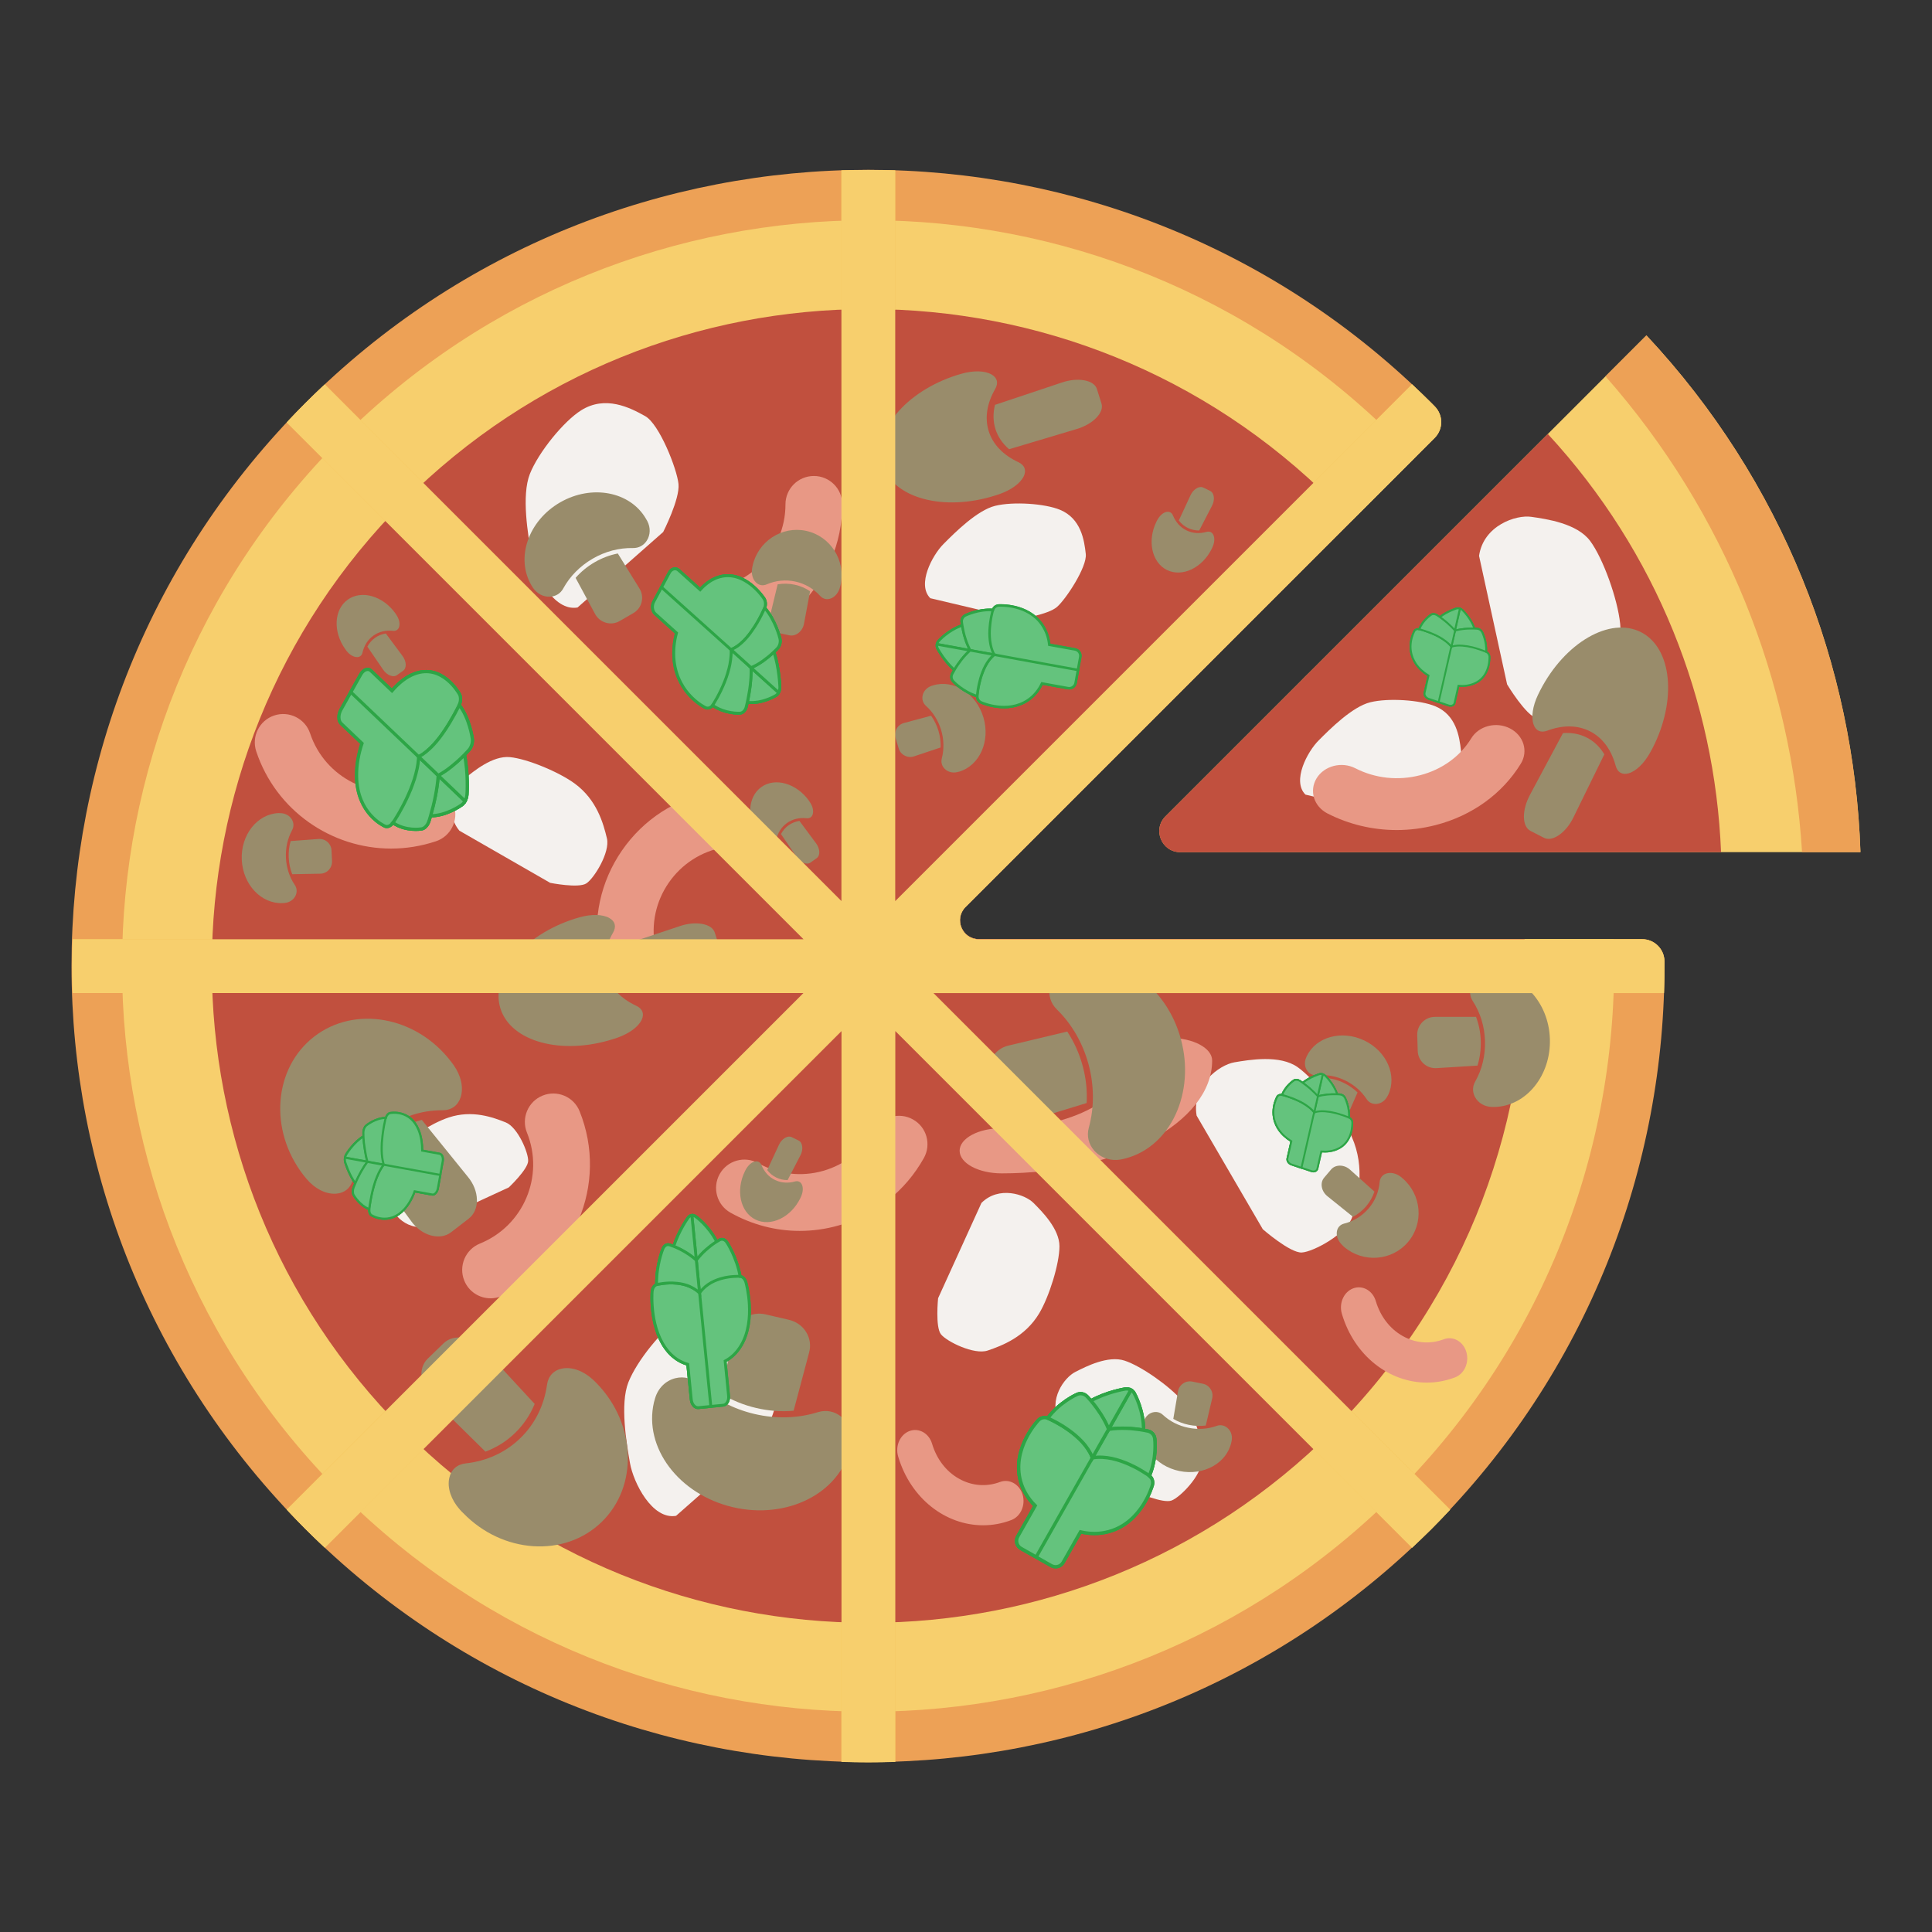 <?xml version="1.0" encoding="utf-8"?>
<!-- Generator: Adobe Illustrator 26.3.1, SVG Export Plug-In . SVG Version: 6.00 Build 0)  -->
<svg version="1.1" id="capricciosa" xmlns="http://www.w3.org/2000/svg" xmlns:xlink="http://www.w3.org/1999/xlink" x="0px"
	 y="0px" viewBox="0 0 270 270" style="enable-background:new 0 0 270 270;" xml:space="preserve">
<rect x="0" y="0" width="270" height="270" fill="#333333" stroke="none"/>
<style type="text/css">
	.st0{fill:#EDA156;}
	.st1{fill:#F7CF6D;}
	.st2{fill:#C1503E;}
	.st3{fill:#F4C356;}
	.st4{fill:#D3714F;}
	.st5{fill:#F4F1EE;}
	.st6{fill:#E89885;}
	.st7{fill:#998C6B;}
	.st8{fill:#64C37D;stroke:#2DA546;stroke-width:0.467;stroke-miterlimit:10;}
	.st9{fill:#64C37D;stroke:#2DA546;stroke-width:0.295;stroke-miterlimit:10;}
	.st10{fill:#64C37D;stroke:#2DA546;stroke-width:0.405;stroke-miterlimit:10;}
	.st11{fill:#64C37D;stroke:#2DA546;stroke-width:0.256;stroke-miterlimit:10;}
	.st12{fill:#64C37D;stroke:#2DA546;stroke-width:0.396;stroke-miterlimit:10;}
	.st13{fill:#64C37D;stroke:#2DA546;stroke-width:0.349;stroke-miterlimit:10;}
	.st14{fill:#64C37D;stroke:#2DA546;stroke-width:0.448;stroke-miterlimit:10;}
</style>
<g>
	<path class="st0" d="M134.93,126.74l65.56-65.56c1.21-1.21,1.22-3.16,0.03-4.38c-0.16-0.16-0.32-0.32-0.48-0.48
		c-43.45-43.45-113.9-43.45-157.35,0C-0.9,99.9-0.9,170.09,42.68,213.67c43.45,43.45,113.9,43.45,157.35,0
		c21.89-21.89,32.75-50.64,32.58-79.34c-0.01-1.71-1.41-3.08-3.11-3.08l-92.7,0C134.44,131.25,133.27,128.4,134.93,126.74z"/>
	<path class="st1" d="M134.93,126.74l62.73-62.73c-0.85-0.91-1.71-1.82-2.6-2.71c-40.7-40.7-106.69-40.7-147.39,0
		c-40.82,40.82-40.82,106.57,0,147.39c40.7,40.7,106.69,40.7,147.39,0c21.3-21.3,31.45-49.54,30.45-77.45l-88.72,0
		C134.44,131.25,133.27,128.4,134.93,126.74z"/>
	<path class="st2" d="M134.93,126.74l53.94-53.94c-0.85-0.92-1.71-1.83-2.6-2.72c-35.85-35.85-93.97-35.85-129.81,0
		c-35.81,35.81-35.81,94,0,129.82c35.85,35.85,93.97,35.85,129.82,0c18.88-18.88,27.81-43.93,26.8-68.66l-76.28,0
		C134.44,131.25,133.27,128.4,134.93,126.74z"/>
	<g>
		<path class="st3" d="M29.65,131.25h-19.5c-0.08,2.5-0.08,5.01,0,7.52h19.5C29.55,136.26,29.55,133.75,29.65,131.25z"/>
		<path class="st3" d="M56.45,70.09c0.89-0.89,1.8-1.75,2.71-2.6L45.39,53.72c-0.92,0.86-1.83,1.73-2.73,2.63
			c-0.88,0.88-1.74,1.78-2.59,2.69l13.78,13.78C54.7,71.89,55.56,70.98,56.45,70.09z"/>
		<path class="st3" d="M56.45,199.9c-0.89-0.89-1.75-1.8-2.6-2.72l-13.78,13.78c0.85,0.91,1.72,1.82,2.61,2.71
			c0.89,0.89,1.79,1.75,2.71,2.61l13.78-13.78C58.25,201.66,57.34,200.8,56.45,199.9z"/>
		<path class="st3" d="M125.11,43.28l0-19.47c-2.5-0.08-5.01-0.08-7.52,0v19.47C120.1,43.18,122.61,43.18,125.11,43.28z"/>
		<path class="st3" d="M186.27,199.9c-0.89,0.89-1.8,1.75-2.72,2.6l13.78,13.78c0.9-0.85,1.8-1.71,2.69-2.59
			c0.9-0.9,1.77-1.81,2.63-2.73l-13.78-13.78C188.02,198.11,187.16,199.01,186.27,199.9z"/>
		<path class="st3" d="M197.33,53.71l-13.78,13.78c0.92,0.85,1.83,1.71,2.72,2.6c0.89,0.89,1.75,1.8,2.6,2.72l11.62-11.62
			c1.21-1.21,1.22-3.16,0.03-4.38c-0.16-0.16-0.32-0.32-0.48-0.48C199.15,55.43,198.24,54.57,197.33,53.71z"/>
		<path class="st3" d="M117.59,226.71v19.5c2.5,0.08,5.01,0.08,7.52,0l0-19.5C122.61,226.81,120.1,226.81,117.59,226.71z"/>
		<path class="st3" d="M213.07,138.76h19.46c0.05-1.48,0.07-2.95,0.06-4.43c-0.01-1.71-1.41-3.09-3.12-3.08h-16.41
			C213.17,133.75,213.17,136.26,213.07,138.76z"/>
	</g>
	<circle class="st4" cx="189.24" cy="101.33" r="9.62"/>
	<path class="st1" d="M230.09,46.87l-67.21,67.21c-1.85,1.85-0.54,5.01,2.07,5.01l95.03,0l0.02-0.03
		C259.12,93.03,249.15,67.24,230.09,46.87L230.09,46.87z"/>
	<path class="st0" d="M230.09,46.87l-5.72,5.72c16.83,19.11,25.99,42.61,27.47,66.5h8.14l0.02-0.03
		C259.12,93.03,249.15,67.24,230.09,46.87L230.09,46.87z"/>
	<path class="st2" d="M240.52,119.09c-0.86-21.06-8.92-41.88-24.21-58.44l-53.44,53.44c-1.85,1.85-0.54,5.01,2.07,5.01
		L240.52,119.09z"/>
	<g>
		<path class="st5" d="M137.16,168.11l-6.06,13.32c0,0-0.41,4.02,0.4,5.04s4.65,2.91,6.53,2.27c2.03-0.69,5.22-1.9,7.19-5.18
			c1.42-2.37,2.84-6.97,2.84-9.39s-2.42-4.85-3.63-6.06C143.22,166.9,139.59,165.69,137.16,168.11z"/>
	</g>
	<g>
		<path class="st5" d="M64.2,116.09l12.69,7.29c0,0,3.96,0.79,5.05,0.08c1.09-0.71,3.34-4.35,2.88-6.29
			c-0.5-2.09-1.4-5.38-4.48-7.65c-2.22-1.64-6.67-3.48-9.08-3.71s-5.05,1.95-6.37,3.04S62.02,113.45,64.2,116.09z"/>
	</g>
	<g>
		<path class="st5" d="M130.01,83.6l12.36,2.92c0,0,4.09-0.6,5.35-1.7s4.21-5.59,4.02-7.39c-0.21-1.94-0.66-4.96-3.59-6.18
			c-2.11-0.88-6.55-1.18-9.07-0.56c-2.53,0.62-5.67,3.77-7.23,5.34S128.1,81.69,130.01,83.6z"/>
	</g>
	<g>
		<path class="st5" d="M167.23,155.91l9.25,15.88c0,0,3.82,3.34,5.45,3.25c1.63-0.09,6.36-2.65,7.07-5.04
			c0.76-2.58,1.85-6.73-0.09-11.13c-1.39-3.18-5.08-7.97-7.56-9.73s-6.72-1.04-8.84-0.68S166.51,151.67,167.23,155.91z"/>
	</g>
	<g>
		<path class="st5" d="M59.12,171.48l11.99-5.54c0,0,2.65-2.5,2.7-3.68c0.05-1.18-1.46-4.73-3.13-5.4c-1.8-0.72-4.69-1.78-7.97-0.69
			c-2.37,0.78-6.05,3.09-7.47,4.75c-1.43,1.66-1.2,4.74-1.08,6.28C54.26,168.74,56.03,171.71,59.12,171.48z"/>
	</g>
	<g>
		<path class="st5" d="M80.71,84.9l11.97-10.55c0,0,2.36-4.62,2.14-6.72c-0.21-2.1-2.67-8.37-4.66-9.48
			c-2.14-1.2-5.56-2.93-8.94-0.81c-2.43,1.52-5.96,5.85-7.17,8.89c-1.2,3.04-0.26,8.54,0.22,11.29S77.36,85.48,80.71,84.9z"/>
	</g>
	<g>
		<path class="st5" d="M148.02,198.64l10.8,9.88c0,0,3.69,1.64,4.91,1.18c1.22-0.46,4.2-3.52,4.18-5.51
			c-0.03-2.15-0.19-5.55-2.7-8.44c-1.81-2.08-5.75-4.85-8.05-5.6c-2.3-0.75-5.36,0.8-6.88,1.58
			C148.74,192.5,146.46,195.58,148.02,198.64z"/>
	</g>
	<g>
		<path class="st5" d="M182.44,111.05l12.36,2.92c0,0,4.09-0.6,5.35-1.7c1.27-1.11,4.21-5.59,4.02-7.39
			c-0.21-1.94-0.66-4.96-3.59-6.18c-2.11-0.88-6.55-1.18-9.07-0.56c-2.53,0.62-5.67,3.77-7.23,5.34
			C182.71,105.04,180.52,109.15,182.44,111.05z"/>
	</g>
	<g>
		<path class="st5" d="M206.7,77.68l3.92,17.96c0,0,2.6,4.35,4.19,4.77c1.58,0.42,6.86-0.56,8.27-2.62
			c1.52-2.22,3.83-5.83,3.34-10.62c-0.35-3.45-2.38-9.14-4.2-11.58c-1.82-2.44-6.08-3.06-8.21-3.36
			C211.89,71.91,207.32,73.42,206.7,77.68z"/>
	</g>
	<g>
		<path class="st5" d="M94.48,211.84l11.97-10.55c0,0,2.36-4.62,2.14-6.72c-0.21-2.1-2.67-8.37-4.66-9.48
			c-2.14-1.2-5.56-2.93-8.94-0.81c-2.43,1.52-5.96,5.85-7.17,8.89c-1.2,3.04-0.26,8.54,0.22,11.29S91.14,212.42,94.48,211.84z"/>
	</g>
	<path class="st6" d="M97.86,90.34c10.94,0,19.85-8.9,19.85-19.85c0-2.2-1.78-3.97-3.97-3.97c-2.19,0-3.97,1.77-3.97,3.97
		c0,6.57-5.34,11.91-11.91,11.91c-2.19,0-3.97,1.77-3.97,3.97C93.89,88.56,95.67,90.34,97.86,90.34z"/>
	<path class="st6" d="M54.66,118.59c2.07,0,4.18-0.33,6.26-1.02c2.08-0.69,3.2-2.94,2.51-5.02c-0.69-2.08-2.93-3.2-5.02-2.52
		c-6.22,2.08-12.99-1.3-15.07-7.53c-0.69-2.08-2.94-3.2-5.02-2.51c-2.08,0.69-3.2,2.94-2.51,5.02
		C38.58,113.32,46.35,118.59,54.66,118.59z"/>
	<path class="st6" d="M139.75,207.11c-1.9,0.71-3.94,0.55-5.73-0.46c-1.79-1-3.12-2.74-3.76-4.88c-0.43-1.47-1.85-2.27-3.16-1.78
		c-1.31,0.49-2.02,2.08-1.58,3.56c1.74,5.88,6.63,9.61,11.87,9.61c1.31,0,2.64-0.23,3.94-0.73c1.31-0.49,2.02-2.08,1.58-3.56
		C142.47,207.42,141.06,206.62,139.75,207.11z"/>
	<path class="st6" d="M102.1,169.48c3,1.68,6.31,2.54,9.66,2.54c1.81,0,3.64-0.25,5.43-0.76c5.1-1.44,9.33-4.79,11.92-9.42
		c1.07-1.91,0.39-4.34-1.53-5.4c-1.92-1.07-4.34-0.39-5.4,1.53c-1.55,2.78-4.09,4.79-7.15,5.66c-3.05,0.87-6.27,0.48-9.06-1.07
		c-1.92-1.07-4.33-0.39-5.4,1.53C99.51,166,100.19,168.42,102.1,169.48z"/>
	<path class="st6" d="M81,155.3c-0.82-2.04-3.14-3.01-5.17-2.19c-2.03,0.82-3.01,3.14-2.19,5.17c2.47,6.09-0.48,13.04-6.57,15.51
		c-2.03,0.82-3.01,3.14-2.19,5.17c0.62,1.55,2.11,2.48,3.68,2.48c0.5,0,1-0.09,1.49-0.29C80.19,177.04,85.1,165.45,81,155.3z"/>
	<path class="st6" d="M101.11,118.42c2.16-0.4,3.58-2.47,3.19-4.62c-0.39-2.15-2.45-3.59-4.62-3.19c-5.22,0.96-9.75,3.89-12.76,8.25
		c-3.01,4.36-4.14,9.64-3.18,14.86c0.35,1.91,2.02,3.25,3.9,3.25c0.24,0,0.48-0.02,0.72-0.07c2.16-0.4,3.58-2.47,3.19-4.62
		c-0.58-3.13,0.1-6.3,1.91-8.92C95.27,120.75,97.98,119,101.11,118.42z"/>
	<path class="st6" d="M201.76,187.17c-1.9,0.71-3.94,0.55-5.73-0.46c-1.79-1-3.12-2.74-3.76-4.88c-0.43-1.47-1.85-2.27-3.16-1.78
		c-1.31,0.49-2.02,2.08-1.58,3.56c1.74,5.88,6.63,9.61,11.87,9.61c1.31,0,2.64-0.23,3.94-0.73c1.31-0.49,2.02-2.08,1.58-3.56
		C204.49,187.47,203.07,186.67,201.76,187.17z"/>
	<path class="st6" d="M139.99,163.98c16.22,0,29.41-7.08,29.41-15.77c0-1.74-2.64-3.15-5.88-3.15s-5.88,1.41-5.88,3.15
		c0,5.22-7.92,9.46-17.65,9.46c-3.25,0-5.88,1.41-5.88,3.15S136.74,163.98,139.99,163.98z"/>
	<g>
		<g>
			<path class="st7" d="M219.91,114.19C219.91,114.19,219.9,114.2,219.91,114.19c-0.51,1.07-1.23,1.95-2.02,2.5
				c-0.79,0.55-1.54,0.69-2.13,0.39l-1.87-0.96c-0.58-0.3-0.91-0.99-0.92-1.95c-0.01-0.96,0.29-2.06,0.85-3.09c0,0,0,0,0-0.01
				l4.61-8.62c1.2-0.09,2.33,0.12,3.33,0.63c1,0.51,1.83,1.31,2.45,2.34L219.91,114.19z"/>
			<path class="st7" d="M230.61,105.17c-0.84,1.51-1.96,2.6-3,2.9c-0.9,0.26-1.57-0.13-1.82-1.06c-0.61-2.26-1.85-3.92-3.57-4.8
				c-1.72-0.88-3.79-0.92-5.98-0.1c-0.91,0.34-1.61,0.03-1.92-0.86c-0.36-1.02-0.13-2.57,0.61-4.13c0.1-0.2,0.2-0.41,0.3-0.61
				c3.45-6.72,9.78-10.38,14.11-8.16c4.33,2.22,5.05,9.5,1.6,16.22C230.83,104.77,230.72,104.97,230.61,105.17z"/>
		</g>
		<g>
			<path class="st7" d="M114.03,117.83C114.03,117.83,114.03,117.83,114.03,117.83c0.28,0.37,0.45,0.8,0.47,1.2
				c0.02,0.4-0.12,0.73-0.38,0.91l-0.83,0.59c-0.26,0.19-0.61,0.21-0.98,0.06c-0.37-0.15-0.72-0.44-0.98-0.83c0,0,0,0,0,0l-2.19-3.2
				c0.26-0.49,0.62-0.91,1.07-1.23c0.45-0.32,0.96-0.52,1.51-0.61L114.03,117.83z"/>
			<path class="st7" d="M113.2,112.13c0.38,0.57,0.52,1.19,0.38,1.66c-0.12,0.4-0.44,0.61-0.86,0.56c-1.02-0.11-1.97,0.12-2.74,0.67
				c-0.77,0.55-1.29,1.37-1.52,2.37c-0.09,0.42-0.39,0.65-0.81,0.63c-0.48-0.02-1.02-0.35-1.44-0.89c-0.05-0.07-0.11-0.14-0.16-0.22
				c-1.74-2.44-1.58-5.54,0.35-6.92c1.93-1.38,4.92-0.52,6.66,1.92C113.1,111.98,113.15,112.05,113.2,112.13z"/>
		</g>
		<g>
			<path class="st7" d="M102.46,186.56C102.46,186.56,102.46,186.56,102.46,186.56c0.18-1,0.76-1.85,1.63-2.39
				c0.87-0.55,1.9-0.72,2.92-0.48l3.26,0.76c1.01,0.24,1.87,0.85,2.4,1.72c0.53,0.87,0.68,1.89,0.4,2.86c0,0,0,0,0,0.01l-2.16,8.11
				c-1.71,0.16-3.48,0.03-5.23-0.38s-3.39-1.08-4.86-1.98L102.46,186.56z"/>
			<path class="st7" d="M91.55,195.41c0.42-1.43,1.49-2.48,2.86-2.81c1.19-0.29,2.37,0.02,3.24,0.86c2.11,2.02,4.81,3.45,7.81,4.15
				c3,0.7,6.06,0.61,8.85-0.26c1.16-0.36,2.36-0.12,3.29,0.67c1.08,0.91,1.57,2.33,1.32,3.79c-0.03,0.19-0.07,0.38-0.12,0.57
				c-1.47,6.32-8.82,10.02-16.38,8.25s-12.5-8.34-11.03-14.65C91.44,195.78,91.49,195.59,91.55,195.41z"/>
		</g>
		<g>
			<path class="st7" d="M185.54,167.2C185.54,167.2,185.54,167.2,185.54,167.2c-0.43-0.34-0.72-0.8-0.81-1.3
				c-0.09-0.5,0.02-0.97,0.33-1.33l0.97-1.14c0.3-0.35,0.75-0.54,1.26-0.53c0.51,0.01,1.01,0.22,1.41,0.59c0,0,0,0,0,0l3.38,3.04
				c-0.25,0.75-0.64,1.44-1.16,2.05c-0.52,0.61-1.15,1.11-1.84,1.47L185.54,167.2z"/>
			<path class="st7" d="M187.61,174.03c-0.59-0.55-0.88-1.27-0.78-1.92c0.09-0.57,0.46-0.97,1.01-1.11
				c1.34-0.33,2.52-1.07,3.42-2.11s1.43-2.33,1.55-3.71c0.05-0.57,0.39-1,0.93-1.18c0.63-0.2,1.38-0.03,2.02,0.46
				c0.08,0.06,0.17,0.13,0.24,0.2c2.67,2.28,3.02,6.29,0.76,8.93c-2.25,2.64-6.26,2.94-8.94,0.65
				C187.77,174.18,187.69,174.1,187.61,174.03z"/>
		</g>
		<g>
			<path class="st7" d="M200.8,149.27C200.8,149.27,200.8,149.27,200.8,149.27c-0.69,0.05-1.34-0.17-1.85-0.63
				c-0.51-0.46-0.8-1.09-0.82-1.77l-0.07-2.2c-0.02-0.68,0.23-1.33,0.71-1.82c0.48-0.49,1.12-0.75,1.81-0.74c0,0,0,0,0,0l5.7,0
				c0.4,1.06,0.63,2.21,0.66,3.39s-0.12,2.34-0.46,3.42L200.8,149.27z"/>
			<path class="st7" d="M208.5,154.7c-1.01-0.03-1.88-0.53-2.34-1.34c-0.4-0.7-0.4-1.51,0-2.21c0.96-1.68,1.43-3.64,1.37-5.67
				s-0.65-3.95-1.71-5.58c-0.44-0.67-0.49-1.48-0.13-2.2c0.41-0.84,1.25-1.39,2.26-1.48c0.13-0.01,0.26-0.02,0.39-0.02
				c4.4-0.13,8.11,3.91,8.26,9.01c0.15,5.1-3.3,9.36-7.7,9.49C208.76,154.71,208.63,154.71,208.5,154.7z"/>
		</g>
		<g>
			<path class="st7" d="M188.16,156.23C188.16,156.23,188.16,156.23,188.16,156.23c-0.18,0.43-0.52,0.76-0.96,0.92
				c-0.44,0.17-0.91,0.15-1.33-0.06l-1.35-0.65c-0.42-0.2-0.73-0.56-0.88-1c-0.14-0.44-0.1-0.91,0.12-1.32c0,0,0,0,0,0l1.78-3.45
				c0.77,0.09,1.53,0.31,2.25,0.66s1.37,0.8,1.93,1.34L188.16,156.23z"/>
			<path class="st7" d="M193.85,153.28c-0.33,0.6-0.91,0.97-1.54,1c-0.55,0.02-1.04-0.23-1.33-0.69c-0.72-1.1-1.76-2-3-2.6
				c-1.24-0.6-2.59-0.84-3.9-0.71c-0.54,0.05-1.04-0.17-1.37-0.61c-0.38-0.51-0.45-1.19-0.19-1.83c0.03-0.08,0.07-0.17,0.11-0.25
				c1.29-2.7,4.89-3.68,8.03-2.18s4.63,4.92,3.33,7.62C193.93,153.12,193.89,153.2,193.85,153.28z"/>
		</g>
		<g>
			<path class="st7" d="M65.39,164.47C65.39,164.47,65.4,164.47,65.39,164.47c0.79,0.95,1.24,2.09,1.26,3.2
				c0.02,1.11-0.39,2.05-1.15,2.64l-2.45,1.89c-0.76,0.59-1.77,0.75-2.84,0.45s-2.06-1.02-2.77-2.02c0,0,0,0,0-0.01l-6.08-8.26
				c0.79-1.45,1.86-2.71,3.18-3.72c1.31-1.01,2.8-1.73,4.41-2.13L65.39,164.47z"/>
			<path class="st7" d="M63.41,148.87c1.04,1.48,1.4,3.16,0.96,4.49c-0.38,1.15-1.3,1.81-2.53,1.8c-2.95-0.01-5.7,0.9-7.95,2.64
				c-2.25,1.74-3.83,4.17-4.57,7.03c-0.3,1.19-1.17,1.91-2.38,1.99c-1.4,0.09-2.93-0.68-4.1-2.07c-0.15-0.18-0.3-0.37-0.45-0.55
				c-4.84-6.27-4.16-14.94,1.51-19.33c5.68-4.39,14.24-2.85,19.08,3.42C63.14,148.49,63.28,148.68,63.41,148.87z"/>
		</g>
		<g>
			<path class="st7" d="M164.62,194.48C164.62,194.48,164.62,194.48,164.62,194.48c0.07-0.46,0.32-0.86,0.71-1.13
				c0.38-0.27,0.84-0.36,1.3-0.27l1.47,0.3c0.46,0.09,0.84,0.36,1.09,0.76c0.25,0.39,0.32,0.86,0.21,1.31c0,0,0,0,0,0l-0.89,3.77
				c-0.77,0.1-1.56,0.07-2.35-0.09c-0.79-0.16-1.53-0.44-2.19-0.84L164.62,194.48z"/>
			<path class="st7" d="M159.82,198.73c0.18-0.66,0.64-1.17,1.25-1.34c0.53-0.15,1.06-0.03,1.46,0.35c0.97,0.9,2.19,1.52,3.54,1.79
				c1.35,0.28,2.72,0.19,3.96-0.26c0.51-0.19,1.05-0.09,1.48,0.26c0.49,0.4,0.73,1.05,0.63,1.73c-0.01,0.09-0.03,0.18-0.05,0.26
				c-0.6,2.93-3.86,4.76-7.26,4.06c-3.4-0.7-5.68-3.65-5.08-6.58C159.77,198.9,159.8,198.81,159.82,198.73z"/>
		</g>
		<g>
			<path class="st7" d="M94.93,129.45C94.93,129.45,94.93,129.45,94.93,129.45c1.12-0.39,2.25-0.5,3.2-0.33
				c0.95,0.17,1.58,0.61,1.77,1.23l0.63,2c0.2,0.62-0.06,1.34-0.74,2.03s-1.67,1.24-2.79,1.57c0,0-0.01,0-0.01,0l-9.37,2.8
				c-0.91-0.79-1.56-1.73-1.9-2.81c-0.34-1.07-0.36-2.22-0.07-3.39L94.93,129.45z"/>
			<path class="st7" d="M80.98,128.2c1.66-0.47,3.22-0.44,4.17,0.09c0.82,0.46,1.01,1.2,0.53,2.04c-1.17,2.03-1.48,4.07-0.9,5.91
				c0.58,1.84,2.02,3.33,4.14,4.32c0.88,0.41,1.15,1.13,0.75,1.97c-0.47,0.98-1.73,1.9-3.36,2.48c-0.21,0.07-0.43,0.15-0.64,0.21
				c-7.2,2.28-14.26,0.37-15.73-4.27c-1.47-4.64,3.19-10.27,10.39-12.56C80.55,128.33,80.77,128.26,80.98,128.2z"/>
		</g>
		<g>
			<path class="st7" d="M108.85,160.01C108.85,160,108.85,160,108.85,160.01c0.19-0.43,0.49-0.77,0.84-0.98
				c0.35-0.21,0.69-0.24,0.98-0.1l0.92,0.45c0.29,0.14,0.47,0.44,0.52,0.84c0.05,0.4-0.04,0.85-0.26,1.26c0,0,0,0,0,0l-1.78,3.44
				c-0.56,0-1.1-0.12-1.59-0.36c-0.49-0.24-0.92-0.59-1.26-1.04L108.85,160.01z"/>
			<path class="st7" d="M104.23,163.44c0.33-0.6,0.8-1.02,1.28-1.12c0.41-0.08,0.74,0.1,0.9,0.49c0.39,0.95,1.04,1.68,1.89,2.09
				s1.82,0.49,2.81,0.21c0.41-0.11,0.76,0.04,0.94,0.41c0.22,0.43,0.18,1.07-0.1,1.7c-0.04,0.08-0.07,0.16-0.11,0.24
				c-1.32,2.69-4.13,4.02-6.26,2.98c-2.13-1.05-2.79-4.09-1.47-6.77C104.14,163.6,104.18,163.52,104.23,163.44z"/>
		</g>
		<g>
			<path class="st7" d="M143.83,156.61C143.82,156.61,143.82,156.61,143.83,156.61c-0.97,0.31-1.99,0.21-2.88-0.29
				c-0.89-0.5-1.53-1.33-1.81-2.34l-0.88-3.23c-0.27-1-0.14-2.05,0.38-2.93c0.52-0.89,1.34-1.49,2.33-1.71c0,0,0,0,0.01,0l8.17-1.95
				c0.95,1.44,1.68,3.05,2.15,4.78c0.47,1.73,0.66,3.49,0.56,5.21L143.83,156.61z"/>
			<path class="st7" d="M156.79,162.01c-1.45,0.31-2.89-0.14-3.84-1.18c-0.82-0.9-1.11-2.09-0.78-3.26
				c0.77-2.82,0.75-5.88-0.05-8.85c-0.81-2.97-2.34-5.62-4.43-7.66c-0.87-0.85-1.22-2.02-0.97-3.21c0.29-1.38,1.3-2.49,2.71-2.96
				c0.18-0.06,0.37-0.12,0.56-0.17c6.26-1.7,13.01,3.01,15.04,10.49c2.03,7.49-1.4,14.96-7.66,16.66
				C157.17,161.93,156.98,161.97,156.79,162.01z"/>
		</g>
		<g>
			<path class="st7" d="M112.37,87.11C112.37,87.12,112.37,87.12,112.37,87.11c-0.09,0.54-0.36,1.01-0.76,1.33
				c-0.4,0.32-0.87,0.44-1.32,0.34l-1.46-0.31c-0.46-0.1-0.83-0.4-1.07-0.86c-0.23-0.45-0.28-1-0.15-1.53c0,0,0,0,0,0l1.07-4.42
				c0.78-0.13,1.57-0.12,2.36,0.05s1.52,0.48,2.17,0.92L112.37,87.11z"/>
			<path class="st7" d="M117.4,82.05c-0.21,0.78-0.7,1.37-1.32,1.6c-0.54,0.19-1.07,0.06-1.46-0.37c-0.93-1.02-2.14-1.72-3.48-2.01
				c-1.35-0.29-2.73-0.15-4,0.4c-0.53,0.23-1.07,0.13-1.48-0.26c-0.48-0.46-0.68-1.2-0.55-2c0.02-0.1,0.04-0.21,0.06-0.31
				c0.74-3.44,4.1-5.64,7.49-4.91s5.56,4.12,4.82,7.55C117.45,81.84,117.43,81.94,117.4,82.05z"/>
		</g>
		<g>
			<path class="st7" d="M89.34,82.2C89.34,82.2,89.34,82.2,89.34,82.2c0.37,0.58,0.49,1.26,0.33,1.93
				c-0.16,0.67-0.58,1.22-1.17,1.56l-1.9,1.1c-0.59,0.34-1.28,0.43-1.94,0.23s-1.19-0.63-1.51-1.24c0,0,0,0,0,0l-2.71-5.02
				c0.75-0.86,1.65-1.6,2.67-2.19c1.02-0.59,2.11-1,3.23-1.22L89.34,82.2z"/>
			<path class="st7" d="M90.47,72.84c0.46,0.9,0.43,1.91-0.07,2.7c-0.43,0.68-1.14,1.07-1.94,1.05c-1.94-0.04-3.89,0.47-5.64,1.49
				s-3.17,2.45-4.1,4.15c-0.38,0.71-1.07,1.13-1.88,1.16c-0.93,0.04-1.82-0.44-2.38-1.28c-0.07-0.11-0.14-0.22-0.21-0.34
				c-2.21-3.81-0.41-8.99,4.01-11.55c4.42-2.56,9.8-1.54,12.01,2.27C90.35,72.61,90.41,72.73,90.47,72.84z"/>
		</g>
		<g>
			<path class="st7" d="M44.48,117.25C44.48,117.25,44.48,117.25,44.48,117.25c0.47-0.04,0.92,0.1,1.27,0.4
				c0.35,0.31,0.56,0.73,0.58,1.19l0.07,1.49c0.02,0.47-0.14,0.91-0.46,1.25c-0.32,0.34-0.75,0.52-1.22,0.52c0,0,0,0,0,0l-3.88,0.07
				c-0.29-0.72-0.45-1.49-0.49-2.3c-0.04-0.8,0.05-1.59,0.27-2.33L44.48,117.25z"/>
			<path class="st7" d="M39.18,113.64c0.69,0.01,1.29,0.34,1.61,0.88c0.28,0.47,0.29,1.02,0.03,1.5c-0.63,1.16-0.93,2.5-0.86,3.87
				s0.49,2.68,1.23,3.77c0.31,0.45,0.35,1,0.12,1.5c-0.27,0.58-0.84,0.96-1.52,1.03c-0.09,0.01-0.18,0.02-0.27,0.02
				c-2.99,0.14-5.56-2.56-5.73-6.03s2.13-6.41,5.12-6.55C39,113.64,39.09,113.64,39.18,113.64z"/>
		</g>
		<g>
			<path class="st7" d="M60.53,195.67C60.53,195.67,60.53,195.67,60.53,195.67c-0.9-0.86-1.46-1.94-1.61-3.04
				c-0.14-1.1,0.16-2.08,0.85-2.75l2.22-2.15c0.69-0.67,1.68-0.94,2.78-0.76c1.1,0.18,2.16,0.78,2.98,1.69c0,0,0,0,0.01,0.01
				l6.96,7.53c-0.62,1.53-1.55,2.9-2.74,4.06c-1.19,1.16-2.59,2.03-4.14,2.61L60.53,195.67z"/>
			<path class="st7" d="M64.24,210.94c-1.2-1.36-1.75-2.99-1.46-4.36c0.25-1.19,1.09-1.94,2.31-2.07c2.93-0.32,5.56-1.53,7.61-3.51
				c2.05-1.98,3.34-4.57,3.75-7.5c0.17-1.21,0.95-2.03,2.14-2.25c1.38-0.25,2.99,0.35,4.31,1.59c0.17,0.16,0.34,0.33,0.51,0.5
				c5.51,5.69,5.81,14.38,0.66,19.37c-5.15,4.99-13.83,4.43-19.34-1.26C64.56,211.3,64.4,211.12,64.24,210.94z"/>
		</g>
		<g>
			<path class="st7" d="M127.77,105.69C127.77,105.69,127.77,105.69,127.77,105.69c-0.44,0.16-0.91,0.13-1.33-0.09
				c-0.42-0.21-0.72-0.57-0.85-1.02l-0.43-1.43c-0.13-0.45-0.08-0.92,0.15-1.32c0.23-0.41,0.61-0.69,1.06-0.8c0,0,0,0,0,0l3.75-1.01
				c0.45,0.63,0.8,1.34,1.03,2.11c0.23,0.77,0.33,1.56,0.31,2.33L127.77,105.69z"/>
			<path class="st7" d="M133.79,107.9c-0.67,0.16-1.33-0.01-1.78-0.47c-0.39-0.39-0.53-0.92-0.39-1.45c0.33-1.28,0.3-2.65-0.1-3.97
				s-1.13-2.48-2.11-3.36c-0.41-0.37-0.58-0.88-0.48-1.42c0.12-0.62,0.58-1.14,1.22-1.37c0.08-0.03,0.17-0.06,0.26-0.08
				c2.87-0.87,6.02,1.14,7.02,4.46s-0.51,6.73-3.38,7.6C133.96,107.85,133.87,107.88,133.79,107.9z"/>
		</g>
		<g>
			<path class="st7" d="M56.23,91.64C56.23,91.64,56.23,91.64,56.23,91.64c0.28,0.37,0.45,0.8,0.47,1.2
				c0.02,0.4-0.12,0.73-0.38,0.91l-0.83,0.59c-0.26,0.19-0.61,0.21-0.98,0.06c-0.37-0.15-0.72-0.44-0.98-0.83c0,0,0,0,0,0l-2.19-3.2
				c0.26-0.49,0.62-0.91,1.07-1.23c0.45-0.32,0.96-0.52,1.51-0.61L56.23,91.64z"/>
			<path class="st7" d="M55.4,85.94c0.38,0.57,0.52,1.19,0.38,1.66c-0.12,0.4-0.44,0.61-0.86,0.56c-1.02-0.11-1.97,0.12-2.74,0.67
				s-1.29,1.37-1.52,2.37c-0.09,0.42-0.39,0.65-0.81,0.63c-0.48-0.02-1.02-0.35-1.44-0.89c-0.05-0.07-0.11-0.14-0.16-0.22
				c-1.74-2.44-1.58-5.54,0.35-6.92c1.93-1.38,4.92-0.52,6.66,1.92C55.3,85.79,55.35,85.87,55.4,85.94z"/>
		</g>
		<g>
			<path class="st7" d="M148.33,53.48C148.33,53.48,148.33,53.48,148.33,53.48c1.12-0.39,2.25-0.5,3.2-0.33
				c0.95,0.17,1.58,0.61,1.77,1.23l0.63,2c0.2,0.62-0.06,1.34-0.74,2.03c-0.67,0.69-1.67,1.24-2.79,1.57c0,0-0.01,0-0.01,0
				l-9.37,2.8c-0.91-0.79-1.56-1.73-1.9-2.81c-0.34-1.07-0.36-2.22-0.07-3.39L148.33,53.48z"/>
			<path class="st7" d="M134.38,52.23c1.66-0.47,3.22-0.44,4.17,0.09c0.82,0.46,1.01,1.2,0.53,2.04c-1.17,2.03-1.48,4.07-0.9,5.91
				c0.58,1.84,2.02,3.33,4.14,4.32c0.88,0.41,1.15,1.13,0.75,1.97c-0.47,0.98-1.73,1.9-3.36,2.48c-0.21,0.07-0.43,0.15-0.64,0.21
				c-7.2,2.28-14.26,0.37-15.73-4.27s3.19-10.27,10.39-12.56C133.94,52.36,134.16,52.3,134.38,52.23z"/>
		</g>
		<g>
			<path class="st7" d="M166.37,69.23C166.37,69.22,166.37,69.22,166.37,69.23c0.19-0.43,0.49-0.77,0.84-0.98
				c0.35-0.21,0.69-0.24,0.98-0.1l0.92,0.45c0.29,0.14,0.47,0.44,0.52,0.84c0.05,0.4-0.04,0.85-0.26,1.26c0,0,0,0,0,0l-1.78,3.44
				c-0.56,0-1.1-0.12-1.59-0.36c-0.49-0.24-0.92-0.59-1.26-1.04L166.37,69.23z"/>
			<path class="st7" d="M161.74,72.66c0.33-0.6,0.8-1.02,1.28-1.12c0.41-0.08,0.74,0.1,0.9,0.49c0.39,0.95,1.04,1.68,1.89,2.09
				c0.85,0.42,1.82,0.49,2.81,0.21c0.41-0.11,0.76,0.04,0.94,0.41c0.22,0.43,0.18,1.07-0.1,1.7c-0.04,0.08-0.07,0.16-0.11,0.24
				c-1.32,2.69-4.13,4.02-6.26,2.98c-2.13-1.05-2.79-4.09-1.47-6.77C161.66,72.82,161.7,72.74,161.74,72.66z"/>
		</g>
	</g>
	<path class="st6" d="M184,108.76c-1.07,1.75-0.39,3.95,1.53,4.93c3,1.53,6.31,2.31,9.66,2.31c1.81,0,3.64-0.23,5.43-0.69
		c5.1-1.31,9.33-4.37,11.92-8.59c1.07-1.75,0.39-3.95-1.53-4.93c-1.92-0.98-4.34-0.35-5.4,1.39c-1.55,2.53-4.09,4.37-7.15,5.16
		c-3.06,0.79-6.27,0.45-9.06-0.98C187.49,106.39,185.07,107.02,184,108.76z"/>
	<g>
		<g>
			<g>
				<path class="st8" d="M161.05,207.53c0.13-0.48-0.04-0.98-0.42-1.28c1.07-2.53,0.77-5.09,0.75-5.21
					c-0.06-0.51-0.43-0.92-0.93-1.04c-0.04-0.01-0.27-0.06-0.65-0.13c0.03-2.76-1.24-5.04-1.3-5.15c-0.11-0.2-0.27-0.35-0.46-0.46
					c-0.24-0.13-0.51-0.19-0.79-0.14c-0.12,0.02-2.61,0.43-4.8,1.65c-0.32-0.38-0.55-0.61-0.57-0.63c-0.36-0.36-0.9-0.47-1.37-0.26
					c-0.11,0.05-2.47,1.11-4.09,3.32c-0.46-0.18-0.98-0.06-1.32,0.3c-0.15,0.16-3.73,3.99-2.48,8.52c0.35,1.27,1.04,2.42,2.04,3.41
					l-2.44,4.31c-0.33,0.59-0.13,1.33,0.46,1.66l2.12,1.2l2.12,1.2c0.59,0.33,1.33,0.13,1.66-0.46l2.42-4.26
					c1.21,0.28,2.58,0.35,4-0.05C159.55,212.77,160.99,207.74,161.05,207.53z"/>
				<path class="st8" d="M161.05,207.53c0.13-0.48-0.04-0.98-0.42-1.28c1.07-2.53,0.77-5.09,0.75-5.21
					c-0.06-0.51-0.43-0.92-0.93-1.04c-0.04-0.01-0.27-0.06-0.65-0.13c0.03-2.76-1.24-5.04-1.3-5.15c-0.11-0.2-0.27-0.35-0.46-0.46
					c-0.24-0.13-0.51-0.19-0.79-0.14c-0.12,0.02-2.61,0.43-4.8,1.65c-0.32-0.38-0.55-0.61-0.57-0.63c-0.36-0.36-0.9-0.47-1.37-0.26
					c-0.11,0.05-2.47,1.11-4.09,3.32c-0.46-0.18-0.98-0.06-1.32,0.3c-0.15,0.16-3.73,3.99-2.48,8.52c0.35,1.27,1.04,2.42,2.04,3.41
					l-2.44,4.31c-0.33,0.59-0.13,1.33,0.46,1.66l2.12,1.2l2.12,1.2c0.59,0.33,1.33,0.13,1.66-0.46l2.42-4.26
					c1.21,0.28,2.58,0.35,4-0.05C159.55,212.77,160.99,207.74,161.05,207.53z"/>
			</g>
			<path class="st8" d="M154.94,199.74c0.83-0.13,1.66-0.16,2.43-0.14c0.44,0.01,0.85,0.05,1.22,0.08c0.48,0.05,0.9,0.11,1.22,0.17
				c0.03-2.76-1.24-5.04-1.3-5.15c-0.11-0.2-0.27-0.35-0.46-0.46L154.94,199.74C154.94,199.74,154.94,199.74,154.94,199.74z"/>
			<path class="st8" d="M157.36,199.61c-0.77-0.02-1.6,0-2.43,0.14c0,0,0,0,0,0l-2.26,3.99c0.05-0.01,0.11-0.02,0.16-0.03
				c0.24-0.04,0.48-0.06,0.72-0.06c0.19-0.01,0.38,0,0.57,0.01c0.41,0.02,0.81,0.08,1.21,0.16c0.03,0.01,0.07,0.01,0.1,0.02
				c0.41,0.09,0.81,0.21,1.21,0.34c0.39,0.14,0.78,0.29,1.14,0.45c0.25,0.11,0.49,0.23,0.72,0.34c0.27,0.13,0.52,0.27,0.76,0.41
				c0.11,0.06,0.22,0.13,0.32,0.19c0.61,0.36,0.99,0.63,1,0.65c0.01,0.01,0.03,0.02,0.04,0.03c1.07-2.53,0.77-5.09,0.75-5.21
				c-0.06-0.51-0.43-0.92-0.93-1.04c-0.04-0.01-0.27-0.06-0.65-0.13c-0.32-0.06-0.74-0.12-1.22-0.17
				C158.21,199.65,157.8,199.62,157.36,199.61z"/>
			<path class="st8" d="M152.45,195.76c0.22,0.26,0.48,0.59,0.76,0.97c0.19,0.26,0.39,0.55,0.59,0.86c0.03,0.05,0.07,0.11,0.1,0.16
				c0.43,0.68,0.77,1.35,1.03,1.99l3.11-5.49c-0.24-0.13-0.51-0.19-0.79-0.14C157.13,194.13,154.64,194.54,152.45,195.76z"/>
			<path class="st8" d="M152.67,203.73c-0.08-0.21-0.17-0.42-0.28-0.63c-0.19-0.36-0.42-0.71-0.69-1.06
				c-0.14-0.18-0.3-0.36-0.46-0.54c-0.27-0.3-0.57-0.59-0.91-0.87c-0.3-0.26-0.62-0.51-0.97-0.76c-0.06-0.04-0.11-0.08-0.17-0.12
				c-0.2-0.14-0.39-0.27-0.58-0.39c-0.39-0.24-0.75-0.45-1.06-0.62c-0.62-0.33-1.04-0.52-1.07-0.53c-0.01-0.01-0.03-0.01-0.05-0.02
				c-0.46-0.18-0.98-0.06-1.32,0.3c-0.15,0.16-3.73,3.99-2.48,8.52c0.35,1.27,1.04,2.42,2.04,3.41l-2.44,4.31
				c-0.33,0.59-0.13,1.33,0.46,1.66l2.12,1.2L152.67,203.73C152.67,203.73,152.67,203.73,152.67,203.73z"/>
			<path class="st8" d="M153.91,197.75c-0.03-0.05-0.07-0.11-0.1-0.16c-0.2-0.31-0.4-0.59-0.59-0.86c-0.28-0.38-0.55-0.71-0.76-0.97
				c-0.32-0.38-0.55-0.61-0.57-0.63c-0.36-0.36-0.9-0.47-1.37-0.26c-0.11,0.05-2.47,1.11-4.09,3.32c0.02,0.01,0.03,0.01,0.05,0.02
				c0.03,0.01,0.45,0.2,1.07,0.53c0.31,0.17,0.68,0.38,1.06,0.62c0.19,0.12,0.38,0.25,0.58,0.39c0.06,0.04,0.12,0.08,0.17,0.12
				c0.35,0.25,0.67,0.5,0.97,0.76c0.33,0.29,0.64,0.58,0.91,0.87c0.17,0.18,0.32,0.36,0.46,0.54c0.27,0.35,0.5,0.7,0.69,1.06
				c0.11,0.21,0.2,0.42,0.28,0.63c0,0,0,0,0,0l2.26-3.99C154.68,199.1,154.34,198.43,153.91,197.75z"/>
		</g>
		<g>
			<g>
				<path class="st9" d="M54.51,155.55c-0.25,0.05-0.49,0.33-0.59,0.7c-1.4,0-2.65,1-2.71,1.05c-0.25,0.2-0.41,0.6-0.41,0.99
					c0,0.03,0,0.22,0.01,0.51c-1.39,0.82-2.37,2.44-2.42,2.51c-0.09,0.14-0.14,0.3-0.17,0.47c-0.04,0.21-0.03,0.43,0.02,0.62
					c0.02,0.08,0.53,1.75,1.41,2.96c-0.15,0.35-0.24,0.58-0.25,0.6c-0.14,0.37-0.13,0.8,0.03,1.07c0.04,0.07,0.86,1.44,2.16,1.94
					c-0.03,0.38,0.09,0.73,0.31,0.86c0.1,0.06,2.45,1.48,4.57-0.82c0.59-0.64,1.09-1.5,1.46-2.52l2.46,0.45
					c0.33,0.06,0.68-0.32,0.78-0.84l0.35-1.9l0.35-1.9c0.1-0.53-0.1-1-0.43-1.06l-2.43-0.44c-0.01-0.96-0.14-1.97-0.51-2.88
					C57.33,155.03,54.63,155.53,54.51,155.55z"/>
				<path class="st9" d="M54.51,155.55c-0.25,0.05-0.49,0.33-0.59,0.7c-1.4,0-2.65,1-2.71,1.05c-0.25,0.2-0.41,0.6-0.41,0.99
					c0,0.03,0,0.22,0.01,0.51c-1.39,0.82-2.37,2.44-2.42,2.51c-0.09,0.14-0.14,0.3-0.17,0.47c-0.04,0.21-0.03,0.43,0.02,0.62
					c0.02,0.08,0.53,1.75,1.41,2.96c-0.15,0.35-0.24,0.58-0.25,0.6c-0.14,0.37-0.13,0.8,0.03,1.07c0.04,0.07,0.86,1.44,2.16,1.94
					c-0.03,0.38,0.09,0.73,0.31,0.86c0.1,0.06,2.45,1.48,4.57-0.82c0.59-0.64,1.09-1.5,1.46-2.52l2.46,0.45
					c0.33,0.06,0.68-0.32,0.78-0.84l0.35-1.9l0.35-1.9c0.1-0.53-0.1-1-0.43-1.06l-2.43-0.44c-0.01-0.96-0.14-1.97-0.51-2.88
					C57.33,155.03,54.63,155.53,54.51,155.55z"/>
			</g>
			<path class="st9" d="M51.35,162.35c-0.17-0.56-0.28-1.15-0.36-1.71c-0.05-0.32-0.08-0.63-0.11-0.91
				c-0.03-0.37-0.05-0.69-0.06-0.93c-1.39,0.82-2.37,2.44-2.42,2.51c-0.09,0.14-0.14,0.3-0.17,0.47L51.35,162.35
				C51.35,162.35,51.35,162.35,51.35,162.35z"/>
			<path class="st9" d="M50.99,160.64c0.08,0.56,0.2,1.16,0.36,1.71c0,0,0,0,0,0l2.28,0.41c-0.01-0.04-0.02-0.07-0.03-0.11
				c-0.05-0.16-0.09-0.33-0.12-0.5c-0.03-0.13-0.05-0.27-0.07-0.41c-0.04-0.3-0.06-0.61-0.07-0.93c0-0.03,0-0.05,0-0.08
				c0-0.32,0-0.65,0.02-0.98c0.02-0.33,0.05-0.65,0.09-0.97c0.03-0.21,0.05-0.42,0.08-0.63c0.04-0.23,0.07-0.46,0.11-0.67
				c0.02-0.1,0.04-0.2,0.05-0.29c0.11-0.55,0.2-0.91,0.2-0.92c0-0.01,0.01-0.02,0.01-0.04c-1.4,0-2.65,1-2.71,1.05
				c-0.25,0.2-0.41,0.6-0.41,0.99c0,0.03,0,0.22,0.01,0.51c0.01,0.25,0.03,0.57,0.06,0.93C50.91,160.01,50.94,160.32,50.99,160.64z"
				/>
			<path class="st9" d="M49.66,165.37c0.1-0.24,0.24-0.53,0.39-0.85c0.11-0.22,0.23-0.45,0.36-0.69c0.02-0.04,0.05-0.08,0.07-0.12
				c0.29-0.52,0.58-0.97,0.87-1.35l-3.13-0.57c-0.04,0.21-0.03,0.43,0.02,0.62C48.27,162.49,48.78,164.16,49.66,165.37z"/>
			<path class="st9" d="M53.63,162.77c-0.1,0.12-0.19,0.25-0.28,0.39c-0.16,0.24-0.31,0.52-0.45,0.82c-0.07,0.16-0.15,0.32-0.22,0.5
				c-0.12,0.29-0.22,0.59-0.33,0.92c-0.09,0.29-0.18,0.61-0.26,0.93c-0.01,0.05-0.03,0.11-0.04,0.16c-0.04,0.18-0.09,0.36-0.12,0.54
				c-0.08,0.35-0.14,0.68-0.18,0.96c-0.09,0.55-0.13,0.91-0.14,0.94c0,0.01,0,0.03,0,0.04c-0.03,0.38,0.09,0.73,0.31,0.86
				c0.1,0.06,2.45,1.48,4.57-0.82c0.59-0.64,1.09-1.5,1.46-2.52l2.46,0.45c0.33,0.06,0.68-0.32,0.78-0.84l0.35-1.9L53.63,162.77
				C53.63,162.77,53.63,162.77,53.63,162.77z"/>
			<path class="st9" d="M50.48,163.71c-0.02,0.04-0.05,0.08-0.07,0.12c-0.13,0.24-0.25,0.47-0.36,0.69
				c-0.16,0.32-0.29,0.61-0.39,0.85c-0.15,0.35-0.24,0.58-0.25,0.6c-0.14,0.37-0.13,0.8,0.03,1.07c0.04,0.07,0.86,1.44,2.16,1.94
				c0-0.01,0-0.03,0-0.04c0-0.03,0.04-0.39,0.14-0.94c0.05-0.28,0.11-0.6,0.18-0.96c0.04-0.17,0.08-0.35,0.12-0.54
				c0.01-0.06,0.03-0.11,0.04-0.16c0.08-0.33,0.17-0.64,0.26-0.93c0.1-0.33,0.21-0.64,0.33-0.92c0.07-0.17,0.14-0.34,0.22-0.5
				c0.14-0.3,0.29-0.58,0.45-0.82c0.09-0.14,0.18-0.27,0.28-0.39c0,0,0,0,0,0l-2.28-0.41C51.06,162.74,50.77,163.19,50.48,163.71z"
				/>
		</g>
		<g>
			<g>
				<path class="st10" d="M98.59,98.89c0.34,0.16,0.74,0.03,1-0.33c1.8,1.23,3.75,1.1,3.84,1.1c0.39-0.03,0.73-0.37,0.86-0.86
					c0.01-0.04,0.07-0.27,0.15-0.64c2.07,0.21,3.88-0.9,3.97-0.95c0.16-0.1,0.29-0.25,0.39-0.43c0.12-0.23,0.19-0.5,0.18-0.78
					c0-0.12-0.09-2.63-0.82-4.89c0.32-0.3,0.51-0.5,0.52-0.52c0.3-0.33,0.43-0.87,0.32-1.34c-0.03-0.12-0.62-2.53-2.13-4.29
					c0.17-0.44,0.13-0.97-0.11-1.33c-0.11-0.16-2.66-3.98-6.17-3.03c-0.98,0.26-1.91,0.88-2.74,1.8l-3.02-2.72
					c-0.41-0.37-0.99-0.21-1.29,0.35l-1.09,2.03l-1.09,2.03c-0.3,0.56-0.21,1.32,0.2,1.68l2.98,2.69c-0.32,1.19-0.49,2.54-0.32,3.98
					C94.79,97.04,98.43,98.81,98.59,98.89z"/>
				<path class="st10" d="M98.59,98.89c0.34,0.16,0.74,0.03,1-0.33c1.8,1.23,3.75,1.1,3.84,1.1c0.39-0.03,0.73-0.37,0.86-0.86
					c0.01-0.04,0.07-0.27,0.15-0.64c2.07,0.21,3.88-0.9,3.97-0.95c0.16-0.1,0.29-0.25,0.39-0.43c0.12-0.23,0.19-0.5,0.18-0.78
					c0-0.12-0.09-2.63-0.82-4.89c0.32-0.3,0.51-0.5,0.52-0.52c0.3-0.33,0.43-0.87,0.32-1.34c-0.03-0.12-0.62-2.53-2.13-4.29
					c0.17-0.44,0.13-0.97-0.11-1.33c-0.11-0.16-2.66-3.98-6.17-3.03c-0.98,0.26-1.91,0.88-2.74,1.8l-3.02-2.72
					c-0.41-0.37-0.99-0.21-1.29,0.35l-1.09,2.03l-1.09,2.03c-0.3,0.56-0.21,1.32,0.2,1.68l2.98,2.69c-0.32,1.19-0.49,2.54-0.32,3.98
					C94.79,97.04,98.43,98.81,98.59,98.89z"/>
			</g>
			<path class="st10" d="M104.96,93.32c0.03,0.83-0.03,1.67-0.11,2.43c-0.05,0.43-0.11,0.84-0.17,1.21
				c-0.08,0.48-0.16,0.89-0.23,1.2c2.07,0.21,3.88-0.9,3.97-0.95c0.16-0.1,0.29-0.25,0.39-0.43L104.96,93.32
				C104.96,93.32,104.96,93.32,104.96,93.32z"/>
			<path class="st10" d="M104.85,95.74c0.09-0.76,0.14-1.6,0.11-2.43c0,0,0,0,0,0l-2.79-2.52c0,0.05,0,0.11,0.01,0.16
				c0.01,0.24,0,0.48-0.02,0.72c-0.01,0.19-0.03,0.38-0.06,0.57c-0.05,0.4-0.13,0.8-0.23,1.2c-0.01,0.03-0.02,0.07-0.03,0.1
				c-0.1,0.4-0.23,0.8-0.36,1.18c-0.14,0.38-0.28,0.75-0.44,1.11c-0.1,0.24-0.21,0.47-0.32,0.7c-0.12,0.26-0.25,0.5-0.37,0.73
				c-0.06,0.11-0.11,0.21-0.17,0.31c-0.32,0.58-0.56,0.94-0.57,0.96c-0.01,0.01-0.02,0.02-0.03,0.04c1.8,1.23,3.75,1.1,3.84,1.1
				c0.39-0.03,0.73-0.37,0.86-0.86c0.01-0.04,0.07-0.27,0.15-0.64c0.07-0.31,0.15-0.72,0.23-1.2
				C104.74,96.58,104.8,96.17,104.85,95.74z"/>
			<path class="st10" d="M108.16,91.11c-0.21,0.2-0.48,0.44-0.79,0.7c-0.21,0.17-0.45,0.35-0.69,0.53
				c-0.04,0.03-0.09,0.06-0.13,0.09c-0.55,0.38-1.08,0.68-1.58,0.89l3.84,3.46c0.12-0.23,0.19-0.5,0.18-0.78
				C108.98,95.87,108.89,93.37,108.16,91.11z"/>
			<path class="st10" d="M102.17,90.8c0.16-0.06,0.33-0.14,0.49-0.24c0.29-0.16,0.57-0.37,0.86-0.61c0.15-0.13,0.3-0.27,0.45-0.42
				c0.25-0.25,0.49-0.53,0.73-0.84c0.22-0.28,0.44-0.59,0.65-0.92c0.04-0.05,0.07-0.11,0.11-0.16c0.12-0.19,0.23-0.37,0.34-0.55
				c0.22-0.37,0.41-0.72,0.56-1.02c0.3-0.59,0.48-1,0.49-1.03c0.01-0.01,0.01-0.03,0.02-0.04c0.17-0.44,0.13-0.97-0.11-1.33
				c-0.11-0.16-2.66-3.98-6.17-3.03c-0.98,0.26-1.91,0.88-2.74,1.8l-3.02-2.72c-0.41-0.37-0.99-0.21-1.29,0.35l-1.09,2.03
				L102.17,90.8C102.17,90.8,102.17,90.8,102.17,90.8z"/>
			<path class="st10" d="M106.55,92.42c0.04-0.03,0.09-0.06,0.13-0.09c0.25-0.18,0.48-0.36,0.69-0.53c0.31-0.25,0.58-0.5,0.79-0.7
				c0.32-0.3,0.51-0.5,0.52-0.52c0.3-0.33,0.43-0.87,0.32-1.34c-0.03-0.12-0.62-2.53-2.13-4.29c-0.01,0.01-0.01,0.03-0.02,0.04
				c-0.01,0.03-0.19,0.44-0.49,1.03c-0.15,0.3-0.34,0.65-0.56,1.02c-0.11,0.18-0.22,0.37-0.34,0.55c-0.04,0.06-0.07,0.11-0.11,0.16
				c-0.22,0.33-0.44,0.64-0.65,0.92c-0.24,0.31-0.49,0.59-0.73,0.84c-0.15,0.15-0.3,0.29-0.45,0.42c-0.28,0.25-0.57,0.45-0.86,0.61
				c-0.16,0.09-0.33,0.17-0.49,0.24c0,0,0,0,0,0l2.79,2.52C105.47,93.1,106,92.81,106.55,92.42z"/>
		</g>
		<g>
			<g>
				<path class="st11" d="M188.98,156.81c-0.02-0.26-0.2-0.51-0.47-0.64c0.12-1.39-0.52-2.7-0.55-2.76
					c-0.13-0.26-0.41-0.45-0.71-0.47c-0.02,0-0.16-0.01-0.38-0.02c-0.49-1.43-1.62-2.53-1.67-2.58c-0.1-0.09-0.22-0.16-0.34-0.21
					c-0.15-0.05-0.32-0.06-0.47-0.02c-0.06,0.02-1.36,0.41-2.35,1.21c-0.25-0.18-0.42-0.28-0.43-0.29c-0.26-0.16-0.59-0.18-0.8-0.04
					c-0.05,0.03-1.16,0.76-1.64,2.02c-0.29-0.06-0.55,0.04-0.67,0.25c-0.05,0.09-1.32,2.34,0.21,4.6c0.43,0.63,1.03,1.18,1.76,1.62
					l-0.55,2.42c-0.07,0.33,0.18,0.7,0.56,0.83l1.4,0.47l1.4,0.47c0.39,0.13,0.76-0.03,0.83-0.36l0.54-2.39
					c0.72,0.06,1.49-0.01,2.2-0.32C189.12,159.65,188.99,156.93,188.98,156.81z"/>
				<path class="st11" d="M188.98,156.81c-0.02-0.26-0.2-0.51-0.47-0.64c0.12-1.39-0.52-2.7-0.55-2.76
					c-0.13-0.26-0.41-0.45-0.71-0.47c-0.02,0-0.16-0.01-0.38-0.02c-0.49-1.43-1.62-2.53-1.67-2.58c-0.1-0.09-0.22-0.16-0.34-0.21
					c-0.15-0.05-0.32-0.06-0.47-0.02c-0.06,0.02-1.36,0.41-2.35,1.21c-0.25-0.18-0.42-0.28-0.43-0.29c-0.26-0.16-0.59-0.18-0.8-0.04
					c-0.05,0.03-1.16,0.76-1.64,2.02c-0.29-0.06-0.55,0.04-0.67,0.25c-0.05,0.09-1.32,2.34,0.21,4.6c0.43,0.63,1.03,1.18,1.76,1.62
					l-0.55,2.42c-0.07,0.33,0.18,0.7,0.56,0.83l1.4,0.47l1.4,0.47c0.39,0.13,0.76-0.03,0.83-0.36l0.54-2.39
					c0.72,0.06,1.49-0.01,2.2-0.32C189.12,159.65,188.99,156.93,188.98,156.81z"/>
			</g>
			<path class="st11" d="M184.16,153.22c0.43-0.13,0.89-0.21,1.32-0.25c0.24-0.02,0.48-0.04,0.69-0.05c0.28-0.01,0.52-0.01,0.71,0
				c-0.49-1.43-1.62-2.53-1.67-2.58c-0.1-0.09-0.22-0.16-0.34-0.21L184.16,153.22C184.16,153.22,184.16,153.22,184.16,153.22z"/>
			<path class="st11" d="M185.48,152.97c-0.43,0.04-0.88,0.12-1.32,0.25c0,0,0,0,0,0l-0.51,2.24c0.03-0.01,0.06-0.02,0.08-0.02
				c0.12-0.04,0.25-0.06,0.38-0.09c0.1-0.02,0.21-0.03,0.32-0.04c0.23-0.02,0.46-0.02,0.7,0c0.02,0,0.04,0,0.06,0
				c0.24,0.02,0.49,0.05,0.73,0.09c0.24,0.04,0.48,0.09,0.72,0.15c0.16,0.04,0.31,0.08,0.46,0.13c0.17,0.05,0.34,0.1,0.5,0.16
				c0.07,0.02,0.14,0.05,0.21,0.07c0.4,0.14,0.66,0.26,0.67,0.26c0.01,0,0.02,0.01,0.03,0.01c0.12-1.39-0.52-2.7-0.55-2.76
				c-0.13-0.26-0.41-0.45-0.71-0.47c-0.02,0-0.16-0.01-0.38-0.02c-0.19-0.01-0.43-0.01-0.71,0
				C185.95,152.93,185.72,152.95,185.48,152.97z"/>
			<path class="st11" d="M182.05,151.33c0.17,0.12,0.38,0.27,0.6,0.45c0.15,0.12,0.32,0.26,0.48,0.4c0.03,0.03,0.06,0.05,0.08,0.08
				c0.36,0.32,0.68,0.64,0.94,0.96l0.7-3.08c-0.15-0.05-0.32-0.06-0.47-0.02C184.33,150.14,183.03,150.54,182.05,151.33z"/>
			<path class="st11" d="M183.65,155.45c-0.08-0.1-0.17-0.21-0.27-0.3c-0.17-0.17-0.36-0.34-0.58-0.5
				c-0.11-0.08-0.23-0.17-0.36-0.25c-0.2-0.13-0.43-0.26-0.66-0.39c-0.21-0.11-0.44-0.22-0.68-0.32c-0.04-0.02-0.08-0.03-0.12-0.05
				c-0.13-0.06-0.27-0.11-0.39-0.16c-0.26-0.1-0.5-0.18-0.7-0.25c-0.4-0.13-0.67-0.19-0.69-0.2c-0.01,0-0.02,0-0.03-0.01
				c-0.29-0.06-0.55,0.04-0.67,0.25c-0.05,0.09-1.32,2.34,0.21,4.6c0.43,0.63,1.03,1.18,1.76,1.62l-0.55,2.42
				c-0.07,0.33,0.18,0.7,0.56,0.83l1.4,0.47L183.65,155.45C183.65,155.45,183.65,155.45,183.65,155.45z"/>
			<path class="st11" d="M183.22,152.26c-0.03-0.03-0.06-0.05-0.08-0.08c-0.17-0.14-0.33-0.28-0.48-0.4
				c-0.23-0.18-0.43-0.33-0.6-0.45c-0.25-0.18-0.42-0.28-0.43-0.29c-0.26-0.16-0.59-0.18-0.8-0.04c-0.05,0.03-1.16,0.76-1.64,2.02
				c0.01,0,0.02,0,0.03,0.01c0.02,0,0.29,0.07,0.69,0.2c0.2,0.07,0.44,0.15,0.7,0.25c0.13,0.05,0.26,0.1,0.39,0.16
				c0.04,0.02,0.08,0.03,0.12,0.05c0.24,0.1,0.46,0.21,0.68,0.32c0.24,0.12,0.46,0.25,0.66,0.39c0.12,0.08,0.24,0.16,0.36,0.25
				c0.21,0.16,0.41,0.33,0.58,0.5c0.1,0.1,0.19,0.2,0.27,0.3c0,0,0,0,0,0l0.51-2.24C183.9,152.9,183.59,152.58,183.22,152.26z"/>
		</g>
		<g>
			<g>
				<path class="st12" d="M104.24,179.21c-0.13-0.47-0.45-0.8-0.8-0.83c-0.5-2.69-1.79-4.66-1.85-4.75
					c-0.26-0.39-0.65-0.53-0.99-0.35c-0.02,0.01-0.18,0.1-0.43,0.25c-1.19-2.31-2.92-3.5-3-3.56c-0.15-0.1-0.31-0.14-0.47-0.13
					c-0.19,0.02-0.38,0.13-0.52,0.32c-0.06,0.08-1.31,1.8-2.03,4.02c-0.35-0.14-0.58-0.21-0.6-0.21c-0.36-0.11-0.72,0.11-0.9,0.54
					c-0.04,0.1-0.93,2.29-0.89,5.02c-0.34,0.11-0.59,0.49-0.63,0.98c-0.02,0.22-0.39,5.37,2.31,8.44c0.76,0.86,1.66,1.43,2.67,1.71
					l0.49,4.93c0.07,0.67,0.51,1.17,0.99,1.13l1.74-0.17l1.74-0.17c0.48-0.05,0.82-0.63,0.75-1.3l-0.48-4.87
					c0.82-0.44,1.63-1.14,2.27-2.25C105.67,184.4,104.3,179.42,104.24,179.21z"/>
				<path class="st12" d="M104.24,179.21c-0.13-0.47-0.45-0.8-0.8-0.83c-0.5-2.69-1.79-4.66-1.85-4.75
					c-0.26-0.39-0.65-0.53-0.99-0.35c-0.02,0.01-0.18,0.1-0.43,0.25c-1.19-2.31-2.92-3.5-3-3.56c-0.15-0.1-0.31-0.14-0.47-0.13
					c-0.19,0.02-0.38,0.13-0.52,0.32c-0.06,0.08-1.31,1.8-2.03,4.02c-0.35-0.14-0.58-0.21-0.6-0.21c-0.36-0.11-0.72,0.11-0.9,0.54
					c-0.04,0.1-0.93,2.29-0.89,5.02c-0.34,0.11-0.59,0.49-0.63,0.98c-0.02,0.22-0.39,5.37,2.31,8.44c0.76,0.86,1.66,1.43,2.67,1.71
					l0.49,4.93c0.07,0.67,0.51,1.17,0.99,1.13l1.74-0.17l1.74-0.17c0.48-0.05,0.82-0.63,0.75-1.3l-0.48-4.87
					c0.82-0.44,1.63-1.14,2.27-2.25C105.67,184.4,104.3,179.42,104.24,179.21z"/>
			</g>
			<path class="st12" d="M97.32,176.12c0.42-0.57,0.88-1.05,1.33-1.45c0.26-0.23,0.51-0.43,0.74-0.6c0.3-0.23,0.57-0.4,0.77-0.53
				c-1.19-2.31-2.92-3.5-3-3.56c-0.15-0.1-0.31-0.14-0.47-0.13L97.32,176.12C97.32,176.12,97.32,176.12,97.32,176.12z"/>
			<path class="st12" d="M98.65,174.67c-0.45,0.4-0.92,0.89-1.33,1.45c0,0,0,0,0,0l0.45,4.57c0.03-0.04,0.05-0.07,0.08-0.11
				c0.12-0.16,0.25-0.31,0.38-0.45c0.11-0.11,0.22-0.21,0.33-0.31c0.24-0.21,0.5-0.38,0.77-0.54c0.02-0.01,0.05-0.03,0.07-0.04
				c0.27-0.15,0.56-0.28,0.84-0.38c0.29-0.11,0.57-0.19,0.86-0.26c0.19-0.05,0.38-0.08,0.56-0.11c0.21-0.04,0.42-0.06,0.62-0.08
				c0.09-0.01,0.18-0.02,0.26-0.02c0.51-0.04,0.84-0.02,0.86-0.02c0.01,0,0.02,0,0.03,0c-0.5-2.69-1.79-4.66-1.85-4.75
				c-0.26-0.39-0.65-0.53-0.99-0.35c-0.02,0.01-0.18,0.1-0.43,0.25c-0.21,0.13-0.47,0.31-0.77,0.53
				C99.16,174.24,98.91,174.44,98.65,174.67z"/>
			<path class="st12" d="M94.15,174.19c0.24,0.09,0.54,0.22,0.86,0.38c0.22,0.11,0.47,0.24,0.71,0.39c0.04,0.03,0.08,0.05,0.13,0.08
				c0.55,0.33,1.03,0.69,1.46,1.09l-0.62-6.28c-0.19,0.02-0.38,0.13-0.52,0.32C96.12,170.25,94.87,171.96,94.15,174.19z"/>
			<path class="st12" d="M97.77,180.69c-0.14-0.13-0.28-0.25-0.44-0.37c-0.26-0.2-0.55-0.36-0.86-0.5c-0.16-0.07-0.33-0.14-0.5-0.2
				c-0.29-0.1-0.59-0.17-0.9-0.22c-0.28-0.05-0.58-0.08-0.89-0.09c-0.05,0-0.1-0.01-0.15-0.01c-0.17,0-0.34,0-0.5,0
				c-0.33,0.01-0.63,0.04-0.88,0.07c-0.5,0.06-0.82,0.15-0.85,0.15c-0.01,0-0.02,0.01-0.03,0.01c-0.34,0.11-0.59,0.49-0.63,0.98
				c-0.02,0.22-0.39,5.37,2.31,8.44c0.76,0.86,1.66,1.43,2.67,1.71l0.49,4.93c0.07,0.67,0.51,1.17,0.99,1.13l1.74-0.17L97.77,180.69
				C97.77,180.69,97.77,180.69,97.77,180.69z"/>
			<path class="st12" d="M95.85,175.03c-0.04-0.03-0.08-0.05-0.13-0.08c-0.25-0.15-0.49-0.27-0.71-0.39
				c-0.33-0.16-0.63-0.29-0.86-0.38c-0.35-0.14-0.58-0.21-0.6-0.21c-0.36-0.11-0.72,0.11-0.9,0.54c-0.04,0.1-0.93,2.29-0.89,5.02
				c0.01,0,0.02-0.01,0.03-0.01c0.02-0.01,0.35-0.09,0.85-0.15c0.25-0.03,0.55-0.06,0.88-0.07c0.16-0.01,0.33-0.01,0.5,0
				c0.05,0,0.1,0,0.15,0.01c0.31,0.01,0.61,0.05,0.89,0.09c0.32,0.05,0.62,0.13,0.9,0.22c0.17,0.06,0.34,0.12,0.5,0.2
				c0.31,0.14,0.59,0.31,0.86,0.5c0.15,0.11,0.3,0.23,0.44,0.37c0,0,0,0,0,0l-0.45-4.57C96.89,175.73,96.4,175.37,95.85,175.03z"/>
		</g>
		<g>
			<g>
				<path class="st13" d="M139.56,84.62c-0.37,0.02-0.68,0.27-0.8,0.62c-2.04-0.13-3.78,0.72-3.86,0.76
					c-0.34,0.17-0.54,0.54-0.5,0.92c0,0.03,0.02,0.21,0.07,0.49c-1.95,0.66-3.25,2.12-3.31,2.19c-0.11,0.13-0.18,0.28-0.21,0.44
					c-0.04,0.2-0.01,0.41,0.09,0.6c0.04,0.08,0.94,1.74,2.34,2.99c-0.19,0.33-0.3,0.54-0.31,0.56c-0.17,0.34-0.11,0.75,0.15,1.03
					c0.06,0.07,1.39,1.47,3.35,2.07c-0.01,0.37,0.2,0.71,0.53,0.86c0.15,0.07,3.73,1.65,6.61-0.36c0.81-0.56,1.45-1.34,1.9-2.29
					l3.64,0.66c0.49,0.09,0.97-0.24,1.06-0.74l0.33-1.8l0.33-1.8c0.09-0.5-0.24-0.97-0.73-1.06l-3.6-0.65
					c-0.1-0.93-0.39-1.91-1.02-2.82C143.63,84.39,139.73,84.61,139.56,84.62z"/>
				<path class="st13" d="M139.56,84.62c-0.37,0.02-0.68,0.27-0.8,0.62c-2.04-0.13-3.78,0.72-3.86,0.76
					c-0.34,0.17-0.54,0.54-0.5,0.92c0,0.03,0.02,0.21,0.07,0.49c-1.95,0.66-3.25,2.12-3.31,2.19c-0.11,0.13-0.18,0.28-0.21,0.44
					c-0.04,0.2-0.01,0.41,0.09,0.6c0.04,0.08,0.94,1.74,2.34,2.99c-0.19,0.33-0.3,0.54-0.31,0.56c-0.17,0.34-0.11,0.75,0.15,1.03
					c0.06,0.07,1.39,1.47,3.35,2.07c-0.01,0.37,0.2,0.71,0.53,0.86c0.15,0.07,3.73,1.65,6.61-0.36c0.81-0.56,1.45-1.34,1.9-2.29
					l3.64,0.66c0.49,0.09,0.97-0.24,1.06-0.74l0.33-1.8l0.33-1.8c0.09-0.5-0.24-0.97-0.73-1.06l-3.6-0.65
					c-0.1-0.93-0.39-1.91-1.02-2.82C143.63,84.39,139.73,84.61,139.56,84.62z"/>
			</g>
			<path class="st13" d="M135.58,90.88c-0.3-0.55-0.52-1.14-0.69-1.69c-0.1-0.31-0.18-0.61-0.24-0.88
				c-0.08-0.36-0.14-0.67-0.18-0.91c-1.95,0.66-3.25,2.12-3.31,2.19c-0.11,0.13-0.18,0.28-0.21,0.44L135.58,90.88
				C135.58,90.89,135.58,90.88,135.58,90.88z"/>
			<path class="st13" d="M134.89,89.2c0.17,0.55,0.4,1.13,0.69,1.69c0,0,0,0,0,0l3.37,0.61c-0.02-0.04-0.04-0.07-0.06-0.11
				c-0.08-0.16-0.16-0.32-0.22-0.49c-0.05-0.13-0.09-0.27-0.13-0.4c-0.08-0.29-0.14-0.59-0.18-0.9c0-0.03-0.01-0.05-0.01-0.08
				c-0.04-0.31-0.05-0.63-0.06-0.94c0-0.31,0.01-0.62,0.04-0.92c0.02-0.2,0.04-0.4,0.06-0.6c0.03-0.22,0.06-0.44,0.1-0.64
				c0.02-0.1,0.03-0.19,0.05-0.27c0.11-0.52,0.2-0.85,0.21-0.87c0-0.01,0.01-0.02,0.01-0.03c-2.04-0.13-3.78,0.72-3.86,0.76
				c-0.34,0.17-0.54,0.54-0.5,0.92c0,0.03,0.02,0.21,0.07,0.49c0.04,0.24,0.1,0.55,0.18,0.91C134.71,88.59,134.79,88.89,134.89,89.2
				z"/>
			<path class="st13" d="M133.38,93.63c0.13-0.22,0.3-0.49,0.5-0.78c0.14-0.2,0.29-0.41,0.46-0.63c0.03-0.04,0.06-0.07,0.09-0.11
				c0.38-0.47,0.76-0.88,1.15-1.22l-4.63-0.84c-0.04,0.2-0.01,0.41,0.09,0.6C131.08,90.72,131.98,92.38,133.38,93.63z"/>
			<path class="st13" d="M138.95,91.5c-0.13,0.11-0.25,0.23-0.37,0.35c-0.21,0.22-0.4,0.47-0.58,0.75c-0.09,0.15-0.18,0.3-0.27,0.46
				c-0.14,0.27-0.27,0.55-0.39,0.86c-0.11,0.28-0.21,0.57-0.3,0.88c-0.01,0.05-0.03,0.1-0.04,0.15c-0.05,0.17-0.09,0.34-0.13,0.51
				c-0.08,0.33-0.14,0.64-0.18,0.91c-0.08,0.52-0.11,0.86-0.11,0.89c0,0.01,0,0.02,0,0.04c-0.01,0.37,0.2,0.71,0.53,0.86
				c0.15,0.07,3.73,1.65,6.61-0.36c0.81-0.56,1.45-1.34,1.9-2.29l3.64,0.66c0.49,0.09,0.97-0.24,1.06-0.74l0.33-1.8L138.95,91.5
				C138.95,91.5,138.95,91.5,138.95,91.5z"/>
			<path class="st13" d="M134.42,92.11c-0.03,0.04-0.06,0.07-0.09,0.11c-0.17,0.22-0.32,0.43-0.46,0.63
				c-0.2,0.29-0.37,0.56-0.5,0.78c-0.19,0.33-0.3,0.54-0.31,0.56c-0.17,0.34-0.11,0.75,0.15,1.03c0.06,0.07,1.39,1.47,3.35,2.07
				c0-0.01,0-0.02,0-0.04c0-0.02,0.03-0.37,0.11-0.89c0.04-0.26,0.1-0.57,0.18-0.91c0.04-0.16,0.08-0.33,0.13-0.51
				c0.01-0.05,0.03-0.1,0.04-0.15c0.09-0.31,0.19-0.6,0.3-0.88c0.12-0.31,0.25-0.59,0.39-0.86c0.09-0.16,0.18-0.32,0.27-0.46
				c0.18-0.28,0.37-0.53,0.58-0.75c0.12-0.13,0.24-0.25,0.37-0.35c0,0,0,0,0,0l-3.37-0.61C135.19,91.23,134.8,91.63,134.42,92.11z"
				/>
		</g>
		<g>
			<g>
				<path class="st14" d="M53.81,115.47c0.35,0.15,0.79-0.05,1.11-0.49c1.8,1.23,3.91,0.88,4.01,0.86c0.42-0.07,0.82-0.5,1.01-1.08
					c0.01-0.04,0.11-0.32,0.23-0.75c2.19,0.03,4.26-1.45,4.36-1.52c0.18-0.13,0.34-0.32,0.46-0.53c0.15-0.27,0.25-0.6,0.27-0.92
					c0.01-0.14,0.18-3.02-0.36-5.55c0.37-0.38,0.6-0.63,0.62-0.66c0.36-0.41,0.55-1.04,0.48-1.58c-0.02-0.13-0.39-2.85-1.83-4.72
					c0.23-0.53,0.24-1.13,0.03-1.52c-0.1-0.18-2.43-4.31-6.3-2.84c-1.08,0.41-2.14,1.22-3.13,2.37l-2.95-2.81
					c-0.4-0.38-1.04-0.14-1.42,0.54l-1.38,2.46l-1.38,2.46c-0.38,0.68-0.37,1.54,0.03,1.92l2.92,2.78
					c-0.47,1.41-0.79,2.99-0.76,4.63C49.92,113.74,53.65,115.4,53.81,115.47z"/>
				<path class="st14" d="M53.81,115.47c0.35,0.15,0.79-0.05,1.11-0.49c1.8,1.23,3.91,0.88,4.01,0.86c0.42-0.07,0.82-0.5,1.01-1.08
					c0.01-0.04,0.11-0.32,0.23-0.75c2.19,0.03,4.26-1.45,4.36-1.52c0.18-0.13,0.34-0.32,0.46-0.53c0.15-0.27,0.25-0.6,0.27-0.92
					c0.01-0.14,0.18-3.02-0.36-5.55c0.37-0.38,0.6-0.63,0.62-0.66c0.36-0.41,0.55-1.04,0.48-1.58c-0.02-0.13-0.39-2.85-1.83-4.72
					c0.23-0.53,0.24-1.13,0.03-1.52c-0.1-0.18-2.43-4.31-6.3-2.84c-1.08,0.41-2.14,1.22-3.13,2.37l-2.95-2.81
					c-0.4-0.38-1.04-0.14-1.42,0.54l-1.38,2.46l-1.38,2.46c-0.38,0.68-0.37,1.54,0.03,1.92l2.92,2.78
					c-0.47,1.41-0.79,2.99-0.76,4.63C49.92,113.74,53.65,115.4,53.81,115.47z"/>
			</g>
			<path class="st14" d="M61.24,108.37c-0.06,0.96-0.2,1.92-0.38,2.81c-0.1,0.5-0.21,0.98-0.31,1.41c-0.14,0.56-0.27,1.04-0.38,1.41
				c2.19,0.03,4.26-1.45,4.36-1.52c0.18-0.13,0.34-0.32,0.46-0.53L61.24,108.37C61.24,108.36,61.24,108.37,61.24,108.37z"/>
			<path class="st14" d="M60.86,111.18c0.17-0.89,0.32-1.86,0.38-2.81c0,0,0,0,0,0l-2.73-2.61c0,0.06-0.01,0.12-0.01,0.18
				c-0.02,0.27-0.05,0.55-0.09,0.83c-0.03,0.22-0.07,0.44-0.12,0.66c-0.1,0.47-0.23,0.94-0.37,1.41c-0.01,0.04-0.03,0.08-0.04,0.12
				c-0.15,0.47-0.33,0.94-0.51,1.4c-0.19,0.46-0.39,0.9-0.59,1.33c-0.14,0.29-0.28,0.57-0.42,0.84c-0.16,0.31-0.32,0.6-0.48,0.88
				c-0.07,0.13-0.14,0.25-0.21,0.37c-0.41,0.7-0.7,1.14-0.72,1.16c-0.01,0.02-0.02,0.03-0.03,0.04c1.8,1.23,3.91,0.88,4.01,0.86
				c0.42-0.07,0.82-0.5,1.01-1.08c0.01-0.04,0.11-0.32,0.23-0.75c0.11-0.37,0.24-0.85,0.38-1.41
				C60.66,112.16,60.76,111.68,60.86,111.18z"/>
			<path class="st14" d="M64.91,105.48c-0.25,0.25-0.57,0.56-0.93,0.89c-0.25,0.22-0.52,0.46-0.8,0.68
				c-0.05,0.04-0.1,0.08-0.15,0.12c-0.63,0.5-1.23,0.9-1.79,1.2l3.75,3.58c0.15-0.27,0.25-0.6,0.27-0.92
				C65.28,110.89,65.45,108.01,64.91,105.48z"/>
			<path class="st14" d="M58.51,105.76c0.18-0.09,0.37-0.2,0.56-0.33c0.32-0.22,0.65-0.48,0.98-0.8c0.17-0.16,0.35-0.34,0.53-0.53
				c0.29-0.32,0.58-0.67,0.88-1.05c0.26-0.35,0.53-0.72,0.8-1.13c0.04-0.07,0.09-0.13,0.13-0.2c0.15-0.23,0.29-0.46,0.42-0.67
				c0.27-0.45,0.51-0.87,0.71-1.23c0.39-0.71,0.62-1.2,0.64-1.24c0.01-0.02,0.02-0.04,0.02-0.05c0.23-0.53,0.24-1.13,0.03-1.52
				c-0.1-0.18-2.43-4.31-6.3-2.84c-1.08,0.41-2.14,1.22-3.13,2.37l-2.95-2.81c-0.4-0.38-1.04-0.14-1.42,0.54l-1.38,2.46
				L58.51,105.76C58.51,105.76,58.51,105.76,58.51,105.76z"/>
			<path class="st14" d="M63.03,107.17c0.05-0.04,0.1-0.08,0.15-0.12c0.28-0.23,0.55-0.46,0.8-0.68c0.36-0.33,0.68-0.63,0.93-0.89
				c0.37-0.38,0.6-0.63,0.62-0.66c0.36-0.41,0.55-1.04,0.48-1.58c-0.02-0.13-0.39-2.85-1.83-4.72c-0.01,0.02-0.01,0.04-0.02,0.05
				c-0.02,0.04-0.25,0.53-0.64,1.24c-0.2,0.36-0.44,0.78-0.71,1.23c-0.13,0.22-0.27,0.45-0.42,0.67c-0.04,0.07-0.09,0.13-0.13,0.2
				c-0.27,0.4-0.53,0.78-0.8,1.13c-0.29,0.39-0.59,0.74-0.88,1.05c-0.18,0.19-0.35,0.37-0.53,0.53c-0.33,0.31-0.66,0.58-0.98,0.8
				c-0.19,0.12-0.37,0.23-0.56,0.33c0,0,0,0,0,0l2.73,2.61C61.8,108.07,62.4,107.67,63.03,107.17z"/>
		</g>
		<g>
			<g>
				<path class="st11" d="M208.15,91.73c-0.02-0.26-0.2-0.51-0.47-0.64c0.12-1.39-0.52-2.7-0.55-2.76
					c-0.13-0.26-0.41-0.45-0.71-0.47c-0.02,0-0.16-0.01-0.38-0.02c-0.49-1.43-1.62-2.53-1.67-2.58c-0.1-0.09-0.22-0.16-0.34-0.21
					c-0.15-0.05-0.32-0.06-0.47-0.02c-0.06,0.02-1.36,0.41-2.35,1.21c-0.25-0.18-0.42-0.28-0.43-0.29c-0.26-0.16-0.59-0.18-0.8-0.04
					c-0.05,0.03-1.16,0.76-1.64,2.02c-0.29-0.06-0.55,0.04-0.67,0.25c-0.05,0.09-1.32,2.34,0.21,4.6c0.43,0.63,1.03,1.18,1.76,1.62
					l-0.55,2.42c-0.07,0.33,0.18,0.7,0.56,0.83l1.4,0.47l1.4,0.47c0.39,0.13,0.76-0.03,0.83-0.36l0.54-2.39
					c0.72,0.06,1.49-0.01,2.2-0.32C208.3,94.57,208.16,91.85,208.15,91.73z"/>
				<path class="st11" d="M208.15,91.73c-0.02-0.26-0.2-0.51-0.47-0.64c0.12-1.39-0.52-2.7-0.55-2.76
					c-0.13-0.26-0.41-0.45-0.71-0.47c-0.02,0-0.16-0.01-0.38-0.02c-0.49-1.43-1.62-2.53-1.67-2.58c-0.1-0.09-0.22-0.16-0.34-0.21
					c-0.15-0.05-0.32-0.06-0.47-0.02c-0.06,0.02-1.36,0.41-2.35,1.21c-0.25-0.18-0.42-0.28-0.43-0.29c-0.26-0.16-0.59-0.18-0.8-0.04
					c-0.05,0.03-1.16,0.76-1.64,2.02c-0.29-0.06-0.55,0.04-0.67,0.25c-0.05,0.09-1.32,2.34,0.21,4.6c0.43,0.63,1.03,1.18,1.76,1.62
					l-0.55,2.42c-0.07,0.33,0.18,0.7,0.56,0.83l1.4,0.47l1.4,0.47c0.39,0.13,0.76-0.03,0.83-0.36l0.54-2.39
					c0.72,0.06,1.49-0.01,2.2-0.32C208.3,94.57,208.16,91.85,208.15,91.73z"/>
			</g>
			<path class="st11" d="M203.33,88.14c0.43-0.13,0.89-0.21,1.32-0.25c0.24-0.02,0.48-0.04,0.69-0.05c0.28-0.01,0.52-0.01,0.71,0
				c-0.49-1.43-1.62-2.53-1.67-2.58c-0.1-0.09-0.22-0.16-0.34-0.21L203.33,88.14C203.33,88.14,203.33,88.14,203.33,88.14z"/>
			<path class="st11" d="M204.65,87.89c-0.43,0.04-0.88,0.12-1.32,0.25c0,0,0,0,0,0l-0.51,2.24c0.03-0.01,0.06-0.02,0.08-0.02
				c0.12-0.04,0.25-0.06,0.38-0.09c0.1-0.02,0.21-0.03,0.32-0.04c0.23-0.02,0.46-0.02,0.7,0c0.02,0,0.04,0,0.06,0
				c0.24,0.02,0.49,0.05,0.73,0.09c0.24,0.04,0.48,0.09,0.72,0.15c0.16,0.04,0.31,0.08,0.46,0.13c0.17,0.05,0.34,0.1,0.5,0.16
				c0.07,0.02,0.14,0.05,0.21,0.07c0.4,0.14,0.66,0.26,0.67,0.26c0.01,0,0.02,0.01,0.03,0.01c0.12-1.39-0.52-2.7-0.55-2.76
				c-0.13-0.26-0.41-0.45-0.71-0.47c-0.02,0-0.16-0.01-0.38-0.02c-0.19-0.01-0.43-0.01-0.71,0
				C205.12,87.85,204.89,87.87,204.65,87.89z"/>
			<path class="st11" d="M201.22,86.25c0.17,0.12,0.38,0.27,0.6,0.45c0.15,0.12,0.32,0.26,0.48,0.4c0.03,0.03,0.06,0.05,0.08,0.08
				c0.36,0.32,0.68,0.64,0.94,0.96l0.7-3.08c-0.15-0.05-0.32-0.06-0.47-0.02C203.5,85.06,202.2,85.46,201.22,86.25z"/>
			<path class="st11" d="M202.82,90.37c-0.08-0.1-0.17-0.21-0.27-0.3c-0.17-0.17-0.36-0.34-0.58-0.5c-0.11-0.08-0.23-0.17-0.36-0.25
				c-0.2-0.13-0.43-0.26-0.66-0.39c-0.21-0.11-0.44-0.22-0.68-0.32c-0.04-0.02-0.08-0.03-0.12-0.05c-0.13-0.06-0.27-0.11-0.39-0.16
				c-0.26-0.1-0.5-0.18-0.7-0.25c-0.4-0.13-0.67-0.19-0.69-0.2c-0.01,0-0.02,0-0.03-0.01c-0.29-0.06-0.55,0.04-0.67,0.25
				c-0.05,0.09-1.32,2.34,0.21,4.6c0.43,0.63,1.03,1.18,1.76,1.62l-0.55,2.42c-0.07,0.33,0.18,0.7,0.56,0.83l1.4,0.47L202.82,90.37
				C202.82,90.37,202.82,90.37,202.82,90.37z"/>
			<path class="st11" d="M202.39,87.18c-0.03-0.03-0.06-0.05-0.08-0.08c-0.17-0.14-0.33-0.28-0.48-0.4
				c-0.23-0.18-0.43-0.33-0.6-0.45c-0.25-0.18-0.42-0.28-0.43-0.29c-0.26-0.16-0.59-0.18-0.8-0.04c-0.05,0.03-1.16,0.76-1.64,2.02
				c0.01,0,0.02,0,0.03,0.01c0.02,0,0.29,0.07,0.69,0.2c0.2,0.07,0.44,0.15,0.7,0.25c0.13,0.05,0.26,0.1,0.39,0.16
				c0.04,0.02,0.08,0.03,0.12,0.05c0.24,0.1,0.46,0.21,0.68,0.32c0.24,0.12,0.46,0.25,0.66,0.39c0.12,0.08,0.24,0.16,0.36,0.25
				c0.21,0.16,0.41,0.33,0.58,0.5c0.1,0.1,0.19,0.2,0.27,0.3c0,0,0,0,0,0l0.51-2.24C203.07,87.82,202.76,87.5,202.39,87.18z"/>
		</g>
	</g>
	<path class="st1" d="M200.04,56.32c-0.89-0.89-1.8-1.75-2.71-2.61l-72.22,72.22V23.82c-2.5-0.08-5.01-0.08-7.52,0l0,102.1
		l-72.2-72.2c-0.92,0.86-1.83,1.73-2.73,2.63c-0.88,0.88-1.74,1.78-2.59,2.69l72.22,72.22H10.15c-0.08,2.5-0.08,5.01,0,7.52h102.13
		l-72.2,72.2c0.85,0.91,1.72,1.82,2.61,2.71c0.89,0.89,1.79,1.75,2.71,2.61l72.2-72.2l0,102.13c2.5,0.08,5.01,0.08,7.52,0l0-102.14
		l72.22,72.22c0.9-0.85,1.8-1.71,2.69-2.59c0.9-0.9,1.77-1.81,2.63-2.73l-72.2-72.2l102.09,0c0.05-1.48,0.07-2.95,0.06-4.43
		c-0.01-1.71-1.41-3.09-3.11-3.09h-92.69c-2.35,0-3.53-2.84-1.87-4.5l65.56-65.56c1.21-1.21,1.22-3.16,0.03-4.38
		C200.36,56.64,200.2,56.48,200.04,56.32z"/>
</g>
</svg>
